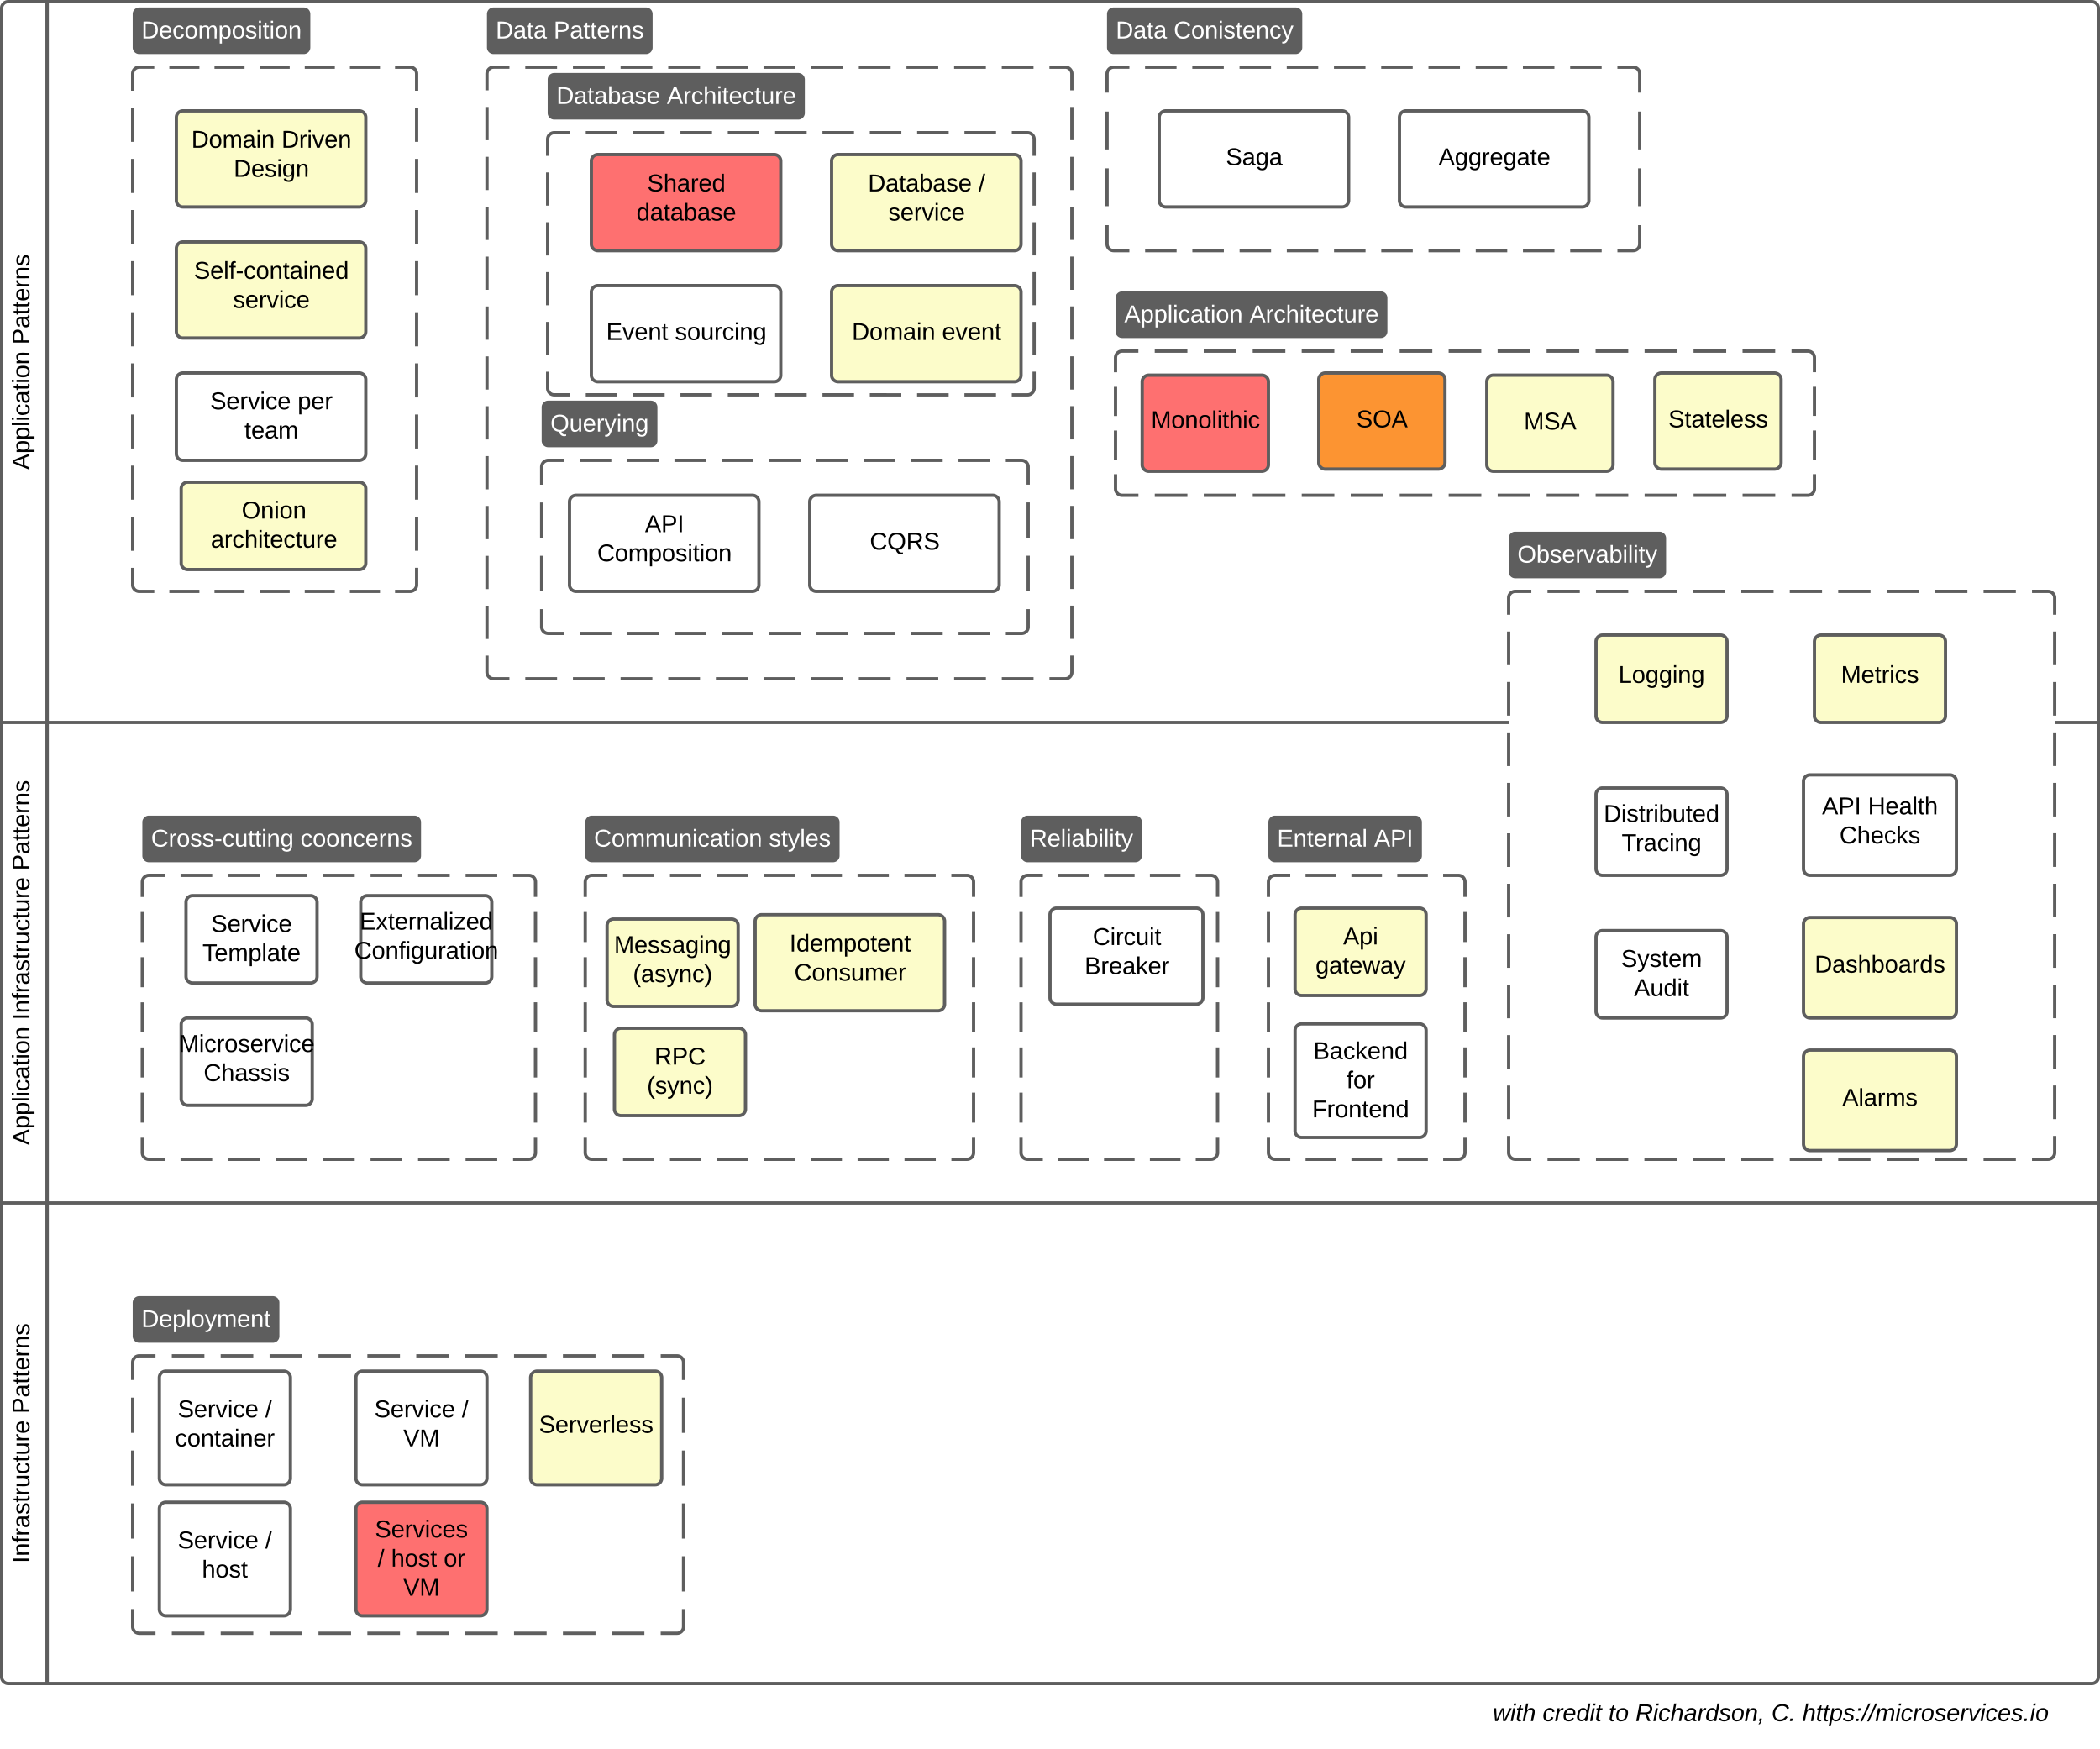 <svg xmlns="http://www.w3.org/2000/svg" xmlns:xlink="http://www.w3.org/1999/xlink" xmlns:lucid="lucid" width="1923" height="1601.5"><g transform="translate(-78.5 -98.5)" lucid:page-tab-id="qhY79hg9TnRR"><path d="M0 0h3677.73v2581.67H0z" fill="#fff"/><path d="M80 760V106a6 6 0 0 1 6-6h35.67v660zM80 760h41.67v440H80zM121.67 1640H86a6 6 0 0 1-6-6v-434h41.67z" stroke="#5e5e5e" stroke-width="3" fill="#fff"/><path d="M121.67 100H1994a6 6 0 0 1 6 6v654H121.67zM121.67 760H2000v440H121.67zM2000 1200v434a6 6 0 0 1-6 6H121.67v-440z" stroke="#5e5e5e" stroke-width="3" fill="none"/><use xlink:href="#a" transform="matrix(-1.8369701987210297e-16,-1,1,-1.8369701987210297e-16,80,760) translate(231.358 25.444)"/><use xlink:href="#b" transform="matrix(-1.8369701987210297e-16,-1,1,-1.8369701987210297e-16,80,760) translate(345.988 25.444)"/><use xlink:href="#a" transform="matrix(-1.8369701987210297e-16,-1,1,-1.8369701987210297e-16,80,1200) translate(52.932 25.444)"/><use xlink:href="#c" transform="matrix(-1.8369701987210297e-16,-1,1,-1.8369701987210297e-16,80,1200) translate(167.562 25.444)"/><use xlink:href="#b" transform="matrix(-1.8369701987210297e-16,-1,1,-1.8369701987210297e-16,80,1200) translate(304.414 25.444)"/><use xlink:href="#d" transform="matrix(-1.8369701987210297e-16,-1,1,-1.8369701987210297e-16,80,1640) translate(110.247 25.444)"/><use xlink:href="#b" transform="matrix(-1.8369701987210297e-16,-1,1,-1.8369701987210297e-16,80,1640) translate(247.099 25.444)"/><path d="M614.42 906a6 6 0 0 1 6-6H964a6 6 0 0 1 6 6v248a6 6 0 0 1-6 6H620.42a6 6 0 0 1-6-6z" fill-opacity="0"/><path d="M649.05 900h28.63m14.32 0h28.63m14.32 0h28.63m14.3 0h28.65m14.3 0h28.64m14.32 0h28.62m14.32 0h28.63m14.3 0H964l.94.07.9.22.88.35.8.5.72.6.6.72.5.8.37.88.23.9.07.95v13.78m0 13.78v27.55m0 13.8v27.54m0 13.78v27.56m0 13.78v27.55m0 13.8v27.54m0 13.78V1154l-.07.94-.22.9-.35.88-.5.8-.6.72-.72.6-.8.5-.88.37-.9.23-.95.07h-14.32m-14.3 0h-28.64m-14.32 0H863.8m-14.33 0h-28.63m-14.3 0H777.9m-14.32 0h-28.63m-14.32 0H692m-14.32 0h-28.63m-14.3 0H620.4l-.94-.07-.9-.22-.88-.35-.8-.5-.72-.6-.6-.72-.5-.8-.37-.88-.2-.9-.08-.95v-13.78m0-13.78v-27.55m0-13.8v-27.54m0-13.78v-27.56m0-13.78V974.9m0-13.8v-27.54m0-13.78V906l.08-.94.22-.9.36-.88.5-.8.6-.72.7-.6.82-.5.87-.37.9-.23.95-.07h14.32" stroke="#5e5e5e" stroke-width="3" fill="none"/><path d="M614.42 851.33a6 6 0 0 1 6-6h220.9a6 6 0 0 1 6 6V882a6 6 0 0 1-6 6h-220.9a6 6 0 0 1-6-6z" fill="#5e5e5e"/><use xlink:href="#e" transform="matrix(1,0,0,1,622.421,855.733) translate(0 17.944)"/><use xlink:href="#f" transform="matrix(1,0,0,1,622.421,855.733) translate(160.185 17.944)"/><path d="M1460 646a6 6 0 0 1 6-6h488a6 6 0 0 1 6 6v508a6 6 0 0 1-6 6h-488a6 6 0 0 1-6-6z" fill="#fff"/><path d="M1495.58 640h29.57m14.8 0h29.57m14.78 0h29.58m14.8 0h29.56m14.8 0h29.57m14.8 0h29.57m14.8 0h29.56m14.8 0h29.57m14.78 0h29.58m14.8 0h29.56m14.8 0H1954l.94.07.9.22.88.35.8.5.72.6.6.72.5.8.37.88.23.9.07.95v15.4m0 15.4v30.78m0 15.4v30.78m0 15.4v30.78m0 15.4v30.78m0 15.4v30.78m0 15.4v30.78m0 15.4v30.8m0 15.38v30.8m0 15.38v30.8m0 15.38v30.8m0 15.4V1154l-.07.94-.22.9-.35.88-.5.8-.6.72-.72.6-.8.5-.88.37-.9.23-.95.07h-14.8m-14.78 0h-29.57m-14.8 0h-29.57m-14.78 0h-29.58m-14.8 0h-29.56m-14.8 0h-29.57m-14.8 0h-29.57m-14.8 0h-29.56m-14.8 0h-29.57m-14.78 0h-29.58m-14.8 0h-29.56m-14.8 0H1466l-.94-.07-.9-.22-.88-.35-.8-.5-.72-.6-.6-.72-.5-.8-.37-.88-.23-.9-.07-.95v-15.4m0-15.4v-30.78m0-15.4v-30.78m0-15.4v-30.78m0-15.4V953.9m0-15.4V907.7m0-15.4v-30.78m0-15.4v-30.8m0-15.38v-30.8m0-15.38v-30.8m0-15.38v-30.8m0-15.4V646l.07-.94.22-.9.35-.88.5-.8.6-.72.72-.6.8-.5.88-.37.9-.23.95-.07h14.8" stroke="#5e5e5e" stroke-width="3" fill="none"/><path d="M1460 591.33a6 6 0 0 1 6-6h132.15a6 6 0 0 1 6 6V622a6 6 0 0 1-6 6H1466a6 6 0 0 1-6-6z" fill="#5e5e5e"/><use xlink:href="#g" transform="matrix(1,0,0,1,1468,595.733) translate(0 17.944)"/><path d="M200 1346a6 6 0 0 1 6-6h492.42a6 6 0 0 1 6 6v242a6 6 0 0 1-6 6H206a6 6 0 0 1-6-6z" fill-opacity="0"/><path d="M235.84 1340h29.85m14.9 0h29.85m14.93 0h29.84m14.92 0h29.84m14.93 0h29.85m14.92 0h29.84m14.94 0h29.84m14.92 0h29.85m14.92 0h29.84m14.93 0h29.85m14.92 0h14.92l.94.07.9.22.88.35.8.5.72.6.62.72.5.8.35.88.22.9.07.95v16.13m0 16.13v32.27m0 16.13v32.27m0 16.13v32.27m0 16.13v32.26m0 16.14V1588l-.07.93-.22.9-.36.88-.5.82-.6.7-.72.62-.8.5-.88.36-.9.22-.95.07H683.5m-14.92 0h-29.85m-14.92 0h-29.83m-14.92 0H549.2m-14.92 0h-29.84m-14.93 0H459.7m-14.92 0H414.9m-14.92 0h-29.84m-14.92 0h-29.85m-14.92 0H280.6m-14.9 0h-29.86m-14.92 0H206l-.94-.08-.9-.22-.88-.36-.8-.5-.72-.6-.6-.72-.5-.8-.37-.88-.23-.9-.07-.95v-16.14m0-16.13v-32.27m0-16.13v-32.27m0-16.13v-32.27m0-16.13v-32.26m0-16.14V1346l.07-.94.22-.9.35-.88.5-.8.6-.72.72-.6.8-.5.88-.37.9-.23.95-.07h14.92" stroke="#5e5e5e" stroke-width="3" fill="none"/><path d="M200 1291.33a6 6 0 0 1 6-6h122.33a6 6 0 0 1 6 6V1322a6 6 0 0 1-6 6H206a6 6 0 0 1-6-6z" fill="#5e5e5e"/><use xlink:href="#h" transform="matrix(1,0,0,1,208,1295.733) translate(0 17.944)"/><path d="M1240 906a6 6 0 0 1 6-6h168a6 6 0 0 1 6 6v248a6 6 0 0 1-6 6h-168a6 6 0 0 1-6-6z" fill-opacity="0"/><path d="M1274 900h28m14 0h28m14 0h28m14 0h14l.94.07.9.22.88.35.8.5.72.6.6.72.5.8.37.88.23.9.07.95v13.78m0 13.78v27.55m0 13.8v27.54m0 13.78v27.56m0 13.78v27.55m0 13.8v27.54m0 13.78V1154l-.07.94-.22.9-.35.88-.5.8-.6.72-.72.6-.8.5-.88.37-.9.23-.95.07h-14m-14 0h-28m-14 0h-28m-14 0h-28m-14 0h-14l-.94-.07-.9-.22-.88-.35-.8-.5-.72-.6-.6-.72-.5-.8-.37-.88-.23-.9-.07-.95v-13.78m0-13.78v-27.55m0-13.8v-27.54m0-13.78v-27.56m0-13.78V974.9m0-13.8v-27.54m0-13.78V906l.07-.94.22-.9.35-.88.5-.8.6-.72.72-.6.8-.5.88-.37.9-.23.95-.07h14" stroke="#5e5e5e" stroke-width="3" fill="none"/><path d="M1240 851.33a6 6 0 0 1 6-6h128.57a6 6 0 0 1 6 6V882a6 6 0 0 1-6 6H1246a6 6 0 0 1-6-6z" fill="#5e5e5e"/><use xlink:href="#i" transform="matrix(1,0,0,1,1248,855.733) translate(0 17.944)"/><use xlink:href="#j" transform="matrix(1,0,0,1,1248,855.733) translate(88.765 17.944)"/><path d="M208.84 906a6 6 0 0 1 6-6h348a6 6 0 0 1 6 6v248a6 6 0 0 1-6 6h-348a6 6 0 0 1-6-6z" fill-opacity="0"/><path d="M243.84 900h29m14.5 0h29m14.5 0h29m14.5 0h29m14.5 0h29m14.5 0h29m14.5 0h29m14.5 0h14.5l.94.07.92.22.87.35.8.5.7.6.63.72.5.8.35.88.22.9.07.95v13.78m0 13.78v27.55m0 13.8v27.54m0 13.78v27.56m0 13.78v27.55m0 13.8v27.54m0 13.78V1154l-.07.94-.22.9-.36.88-.5.8-.62.72-.7.6-.8.5-.88.37-.92.23-.94.07h-14.5m-14.5 0h-29m-14.5 0h-29m-14.5 0h-29m-14.5 0h-29m-14.5 0h-29m-14.5 0h-29m-14.5 0h-29m-14.5 0h-14.5l-.94-.07-.9-.22-.88-.35-.8-.5-.72-.6-.6-.72-.5-.8-.37-.88-.2-.9-.1-.95v-13.78m0-13.78v-27.55m0-13.8v-27.54m0-13.78v-27.56m0-13.78V974.9m0-13.8v-27.54m0-13.78V906l.1-.94.2-.9.37-.88.5-.8.6-.72.72-.6.8-.5.87-.37.9-.23.94-.07h14.5" stroke="#5e5e5e" stroke-width="3" fill="none"/><path d="M208.84 851.33a6 6 0 0 1 6-6h243.2a6 6 0 0 1 6 6V882a6 6 0 0 1-6 6h-243.2a6 6 0 0 1-6-6z" fill="#5e5e5e"/><use xlink:href="#k" transform="matrix(1,0,0,1,216.842,855.733) translate(0 17.944)"/><use xlink:href="#l" transform="matrix(1,0,0,1,216.842,855.733) translate(136.79 17.944)"/><path d="M200 166a6 6 0 0 1 6-6h248a6 6 0 0 1 6 6v468a6 6 0 0 1-6 6H206a6 6 0 0 1-6-6z" fill-opacity="0"/><path d="M233.56 160h27.55m13.8 0h27.54m13.78 0h27.56m13.78 0h27.55m13.8 0h27.54m13.78 0H454l.94.07.9.22.88.35.8.5.72.6.6.72.5.8.37.88.23.9.07.95v15.6m0 15.6v31.2m0 15.6v31.2m0 15.6V322m0 15.6v31.2m0 15.6v31.2m0 15.6v31.2m0 15.6v31.2m0 15.6V556m0 15.6v31.2m0 15.6V634l-.07.94-.22.9-.35.88-.5.8-.6.72-.72.6-.8.5-.88.37-.9.23-.95.07h-13.78m-13.78 0H398.9m-13.8 0h-27.54m-13.78 0h-27.56m-13.78 0H274.9m-13.8 0h-27.54m-13.78 0H206l-.94-.07-.9-.22-.88-.35-.8-.5-.72-.6-.6-.72-.5-.8-.37-.88-.23-.9-.07-.95v-15.6m0-15.6v-31.2m0-15.6v-31.2m0-15.6V478m0-15.6v-31.2m0-15.6v-31.2m0-15.6v-31.2m0-15.6v-31.2m0-15.6V244m0-15.6v-31.2m0-15.6V166l.07-.94.22-.9.35-.88.5-.8.6-.72.72-.6.8-.5.88-.37.9-.23.95-.07h13.78" stroke="#5e5e5e" stroke-width="3" fill="none"/><path d="M200 111.33a6 6 0 0 1 6-6h150.67a6 6 0 0 1 6 6V142a6 6 0 0 1-6 6H206a6 6 0 0 1-6-6z" fill="#5e5e5e"/><use xlink:href="#m" transform="matrix(1,0,0,1,208,115.733) translate(0 17.944)"/><path d="M524.42 166a6 6 0 0 1 6-6H1054a6 6 0 0 1 6 6v548a6 6 0 0 1-6 6H530.42a6 6 0 0 1-6-6z" fill-opacity="0"/><path d="M559.5 160h29.1m14.54 0h29.1m14.53 0h29.1m14.53 0h29.1m14.53 0h29.1m14.54 0h29.08m14.55 0h29.1m14.53 0h29.1m14.53 0h29.1m14.53 0h29.08m14.55 0h29.08m14.56 0H1054l.94.07.9.22.88.35.8.5.72.6.6.72.5.8.37.88.23.9.07.95v15.22m0 15.22v30.45m0 15.2v30.46m0 15.22v30.44m0 15.22v30.45m0 15.2v30.46m0 15.22v30.44m0 15.22v30.45m0 15.2v30.46m0 15.22v30.44m0 15.22v30.45m0 15.2v30.46m0 15.22V714l-.07.94-.22.9-.35.88-.5.8-.6.72-.72.6-.8.5-.88.37-.9.23-.95.07h-14.54m-14.55 0h-29.08m-14.54 0h-29.1m-14.53 0h-29.1m-14.53 0h-29.1m-14.53 0h-29.1m-14.55 0h-29.08m-14.55 0h-29.1m-14.53 0h-29.1m-14.54 0h-29.1m-14.53 0h-29.1m-14.53 0h-29.1m-14.53 0h-14.55l-.94-.07-.9-.22-.88-.35-.8-.5-.72-.6-.6-.72-.5-.8-.37-.88-.2-.9-.08-.95v-15.22m0-15.22V653.1m0-15.2v-30.46m0-15.22v-30.44m0-15.22V516.1m0-15.2v-30.46m0-15.22v-30.44m0-15.22V379.1m0-15.2v-30.46m0-15.22v-30.44m0-15.22V242.1m0-15.2v-30.46m0-15.22V166l.08-.94.22-.9.36-.88.5-.8.6-.72.7-.6.82-.5.87-.37.9-.23.95-.07h14.55" stroke="#5e5e5e" stroke-width="3" fill="none"/><path d="M524.42 111.33a6 6 0 0 1 6-6H670.1a6 6 0 0 1 6 6V142a6 6 0 0 1-6 6H530.42a6 6 0 0 1-6-6z" fill="#5e5e5e"/><use xlink:href="#n" transform="matrix(1,0,0,1,532.421,115.733) translate(0 17.944)"/><use xlink:href="#o" transform="matrix(1,0,0,1,532.421,115.733) translate(53.025 17.944)"/><path d="M574.5 526a6 6 0 0 1 6-6H1014a6 6 0 0 1 6 6v146.5a6 6 0 0 1-6 6H580.5a6 6 0 0 1-6-6z" fill-opacity="0"/><path d="M609.4 520h28.9m14.46 0h28.9m14.45 0H725m14.46 0h28.9m14.44 0h28.9m14.45 0h28.9m14.45 0h28.9m14.45 0h28.9m14.45 0h28.9m14.45 0H1014l.94.07.9.22.88.35.8.5.72.6.6.72.5.8.37.88.23.9.07.95v16.28m0 16.27v32.56m0 16.28v32.55m0 16.28v16.3l-.07.93-.22.9-.35.88-.5.8-.6.73-.72.6-.8.5-.88.36-.9.2-.95.1h-14.45m-14.45 0h-28.9m-14.45 0h-28.9m-14.45 0h-28.9m-14.45 0h-28.9m-14.45 0h-28.9m-14.44 0h-28.9m-14.46 0h-28.9m-14.44 0h-28.9m-14.45 0h-28.9m-14.44 0H580.5l-.93-.1-.92-.2-.87-.37-.8-.5-.72-.6-.6-.72-.5-.8-.36-.86-.22-.9-.07-.95v-16.3m0-16.27V607.4m0-16.27v-32.55m0-16.27V526l.08-.94.22-.9.36-.88.5-.8.6-.72.72-.6.8-.5.87-.37.92-.23.94-.07h14.46" stroke="#5e5e5e" stroke-width="3" fill="none"/><path d="M574.5 471.33a6 6 0 0 1 6-6h94a6 6 0 0 1 6 6V502a6 6 0 0 1-6 6h-94a6 6 0 0 1-6-6z" fill="#5e5e5e"/><use xlink:href="#p" transform="matrix(1,0,0,1,582.508,475.733) translate(0 17.944)"/><path d="M580 226a6 6 0 0 1 6-6h433.5a6 6 0 0 1 6 6v228a6 6 0 0 1-6 6H586a6 6 0 0 1-6-6z" fill-opacity="0"/><path d="M614.9 220h28.9m14.45 0h28.9m14.45 0h28.9m14.45 0h28.9m14.45 0h28.9m14.44 0h28.9m14.46 0h28.9m14.44 0h28.9m14.45 0h28.9m14.44 0h14.45l.93.07.92.22.87.35.8.5.72.6.6.72.5.8.36.88.22.9.07.95v15.2m0 15.2v30.4m0 15.2v30.4m0 15.2V378m0 15.2v30.4m0 15.2V454l-.08.94-.22.9-.36.88-.5.8-.6.72-.72.6-.8.5-.87.37-.92.23-.94.07h-14.46m-14.45 0h-28.9m-14.46 0h-28.9m-14.45 0H875m-14.46 0h-28.9m-14.44 0h-28.9m-14.45 0h-28.9m-14.45 0h-28.9m-14.45 0h-28.9m-14.45 0h-28.9m-14.45 0H586l-.94-.07-.9-.22-.88-.35-.8-.5-.72-.6-.6-.72-.5-.8-.37-.88-.23-.9-.07-.95v-15.2m0-15.2v-30.4m0-15.2v-30.4m0-15.2V302m0-15.2v-30.4m0-15.2V226l.07-.94.22-.9.35-.88.5-.8.6-.72.72-.6.8-.5.88-.37.9-.23.95-.07h14.45" stroke="#5e5e5e" stroke-width="3" fill="none"/><path d="M580 171.33a6 6 0 0 1 6-6h223.5a6 6 0 0 1 6 6V202a6 6 0 0 1-6 6H586a6 6 0 0 1-6-6z" fill="#5e5e5e"/><use xlink:href="#q" transform="matrix(1,0,0,1,588,175.733) translate(0 17.944)"/><use xlink:href="#r" transform="matrix(1,0,0,1,588,175.733) translate(101.173 17.944)"/><path d="M1092.2 166a6 6 0 0 1 6-6H1574a6 6 0 0 1 6 6v156a6 6 0 0 1-6 6h-475.8a6 6 0 0 1-6-6z" fill-opacity="0"/><path d="M1127.05 160h28.83m14.42 0h28.84m14.4 0h28.85m14.4 0h28.84m14.42 0h28.84m14.4 0h28.85m14.42 0h28.83m14.42 0h28.84m14.4 0h28.85m14.43 0h28.83m14.42 0H1574l.94.07.9.22.88.35.8.5.72.6.6.72.5.8.37.88.23.9.07.95v17.33m0 17.33v34.67m0 17.33v34.67m0 17.33V322l-.07.93-.22.92-.35.87-.5.8-.6.72-.72.6-.8.5-.88.36-.9.22-.95.07h-14.42m-14.42 0h-28.83m-14.42 0h-28.83m-14.4 0h-28.85m-14.42 0h-28.83m-14.42 0h-28.84m-14.4 0h-28.84m-14.42 0h-28.83m-14.4 0h-28.85m-14.4 0h-28.85m-14.42 0h-28.83m-14.42 0h-14.42l-.93-.08-.9-.22-.88-.36-.82-.5-.7-.6-.62-.72-.5-.8-.36-.87-.22-.92-.07-.94v-17.34m0-17.33v-34.67m0-17.33v-34.67m0-17.33V166l.08-.94.22-.9.36-.88.5-.8.6-.72.72-.6.8-.5.88-.37.9-.23.95-.07h14.43" stroke="#5e5e5e" stroke-width="3" fill="none"/><path d="M1092.2 111.33a6 6 0 0 1 6-6H1265a6 6 0 0 1 6 6V142a6 6 0 0 1-6 6h-166.8a6 6 0 0 1-6-6z" fill="#5e5e5e"/><use xlink:href="#n" transform="matrix(1,0,0,1,1100.21,115.733) translate(0 17.944)"/><use xlink:href="#s" transform="matrix(1,0,0,1,1100.21,115.733) translate(53.025 17.944)"/><path d="M1013.46 906a6 6 0 0 1 6-6h168a6 6 0 0 1 6 6v248a6 6 0 0 1-6 6h-168a6 6 0 0 1-6-6z" fill-opacity="0"/><path d="M1047.46 900h28m14 0h28m14 0h28m14 0h14l.94.07.9.22.88.35.8.5.72.6.6.72.5.8.37.88.22.9.06.95v13.78m0 13.78v27.55m0 13.8v27.54m0 13.78v27.56m0 13.78v27.55m0 13.8v27.54m0 13.78V1154l-.07.94-.23.9-.36.88-.5.8-.6.72-.7.6-.82.5-.87.37-.9.23-.94.07h-14m-14 0h-28m-14 0h-28m-14 0h-28m-14 0h-14l-.94-.07-.9-.22-.88-.35-.8-.5-.72-.6-.6-.72-.5-.8-.37-.88-.22-.9-.07-.95v-13.78m0-13.78v-27.55m0-13.8v-27.54m0-13.78v-27.56m0-13.78V974.9m0-13.8v-27.54m0-13.78V906l.07-.94.22-.9.36-.88.5-.8.62-.72.7-.6.82-.5.87-.37.92-.23.94-.07h14" stroke="#5e5e5e" stroke-width="3" fill="none"/><path d="M1013.46 851.33a6 6 0 0 1 6-6h98.7a6 6 0 0 1 6 6V882a6 6 0 0 1-6 6h-98.7a6 6 0 0 1-6-6z" fill="#5e5e5e"/><use xlink:href="#t" transform="matrix(1,0,0,1,1021.46,855.733) translate(0 17.944)"/><path d="M1100 426a6 6 0 0 1 6-6h628a6 6 0 0 1 6 6v120a6 6 0 0 1-6 6h-628a6 6 0 0 1-6-6z" fill-opacity="0"/><path d="M1135.9 420h29.9m14.96 0h29.9m14.96 0h29.9m14.96 0h29.9m14.95 0h29.9m14.96 0h29.9m14.95 0h29.9m14.95 0h29.9m14.96 0h29.9m14.96 0h29.9m14.96 0h29.9m14.95 0h29.9m14.96 0h29.9m14.95 0H1734l.94.07.9.22.88.35.8.5.72.6.6.72.5.8.37.88.23.9.07.95v13.33m0 13.34v26.67m0 13.33v26.67m0 13.33V546l-.07.95-.22.9-.35.88-.5.8-.6.72-.72.6-.8.5-.88.36-.9.23-.95.08h-14.95m-14.95 0h-29.9m-14.96 0h-29.9m-14.96 0h-29.9m-14.96 0h-29.9m-14.95 0h-29.9m-14.96 0h-29.9m-14.95 0h-29.9m-14.95 0h-29.9m-14.96 0h-29.9m-14.96 0h-29.9m-14.96 0h-29.9m-14.95 0h-29.9m-14.96 0h-29.9m-14.95 0H1106l-.94-.07-.9-.22-.88-.35-.8-.5-.72-.6-.6-.72-.5-.8-.37-.87-.23-.9-.07-.95v-13.33m0-13.33v-26.67m0-13.33v-26.67m0-13.34V426l.07-.94.22-.9.35-.88.5-.8.6-.72.72-.6.8-.5.88-.37.9-.23.95-.07h14.95" stroke="#5e5e5e" stroke-width="3" fill="none"/><path d="M1100 371.33a6 6 0 0 1 6-6h236.96a6 6 0 0 1 6 6V402a6 6 0 0 1-6 6H1106a6 6 0 0 1-6-6z" fill="#5e5e5e"/><use xlink:href="#u" transform="matrix(1,0,0,1,1108,375.733) translate(0 17.944)"/><use xlink:href="#r" transform="matrix(1,0,0,1,1108,375.733) translate(114.63 17.944)"/><path d="M634.42 946a6 6 0 0 1 6-6h108a6 6 0 0 1 6 6v68a6 6 0 0 1-6 6h-108a6 6 0 0 1-6-6z" stroke="#5e5e5e" stroke-width="3" fill="#fcfcca"/><use xlink:href="#v" transform="matrix(1,0,0,1,646.421,952) translate(-5.642 19.111)"/><use xlink:href="#w" transform="matrix(1,0,0,1,646.421,952) translate(11.642 45.778)"/><path d="M641.15 1046a6 6 0 0 1 6-6h108a6 6 0 0 1 6 6v68a6 6 0 0 1-6 6h-108a6 6 0 0 1-6-6z" stroke="#5e5e5e" stroke-width="3" fill="#fcfcca"/><use xlink:href="#x" transform="matrix(1,0,0,1,653.151,1052) translate(24.605 21.278)"/><use xlink:href="#y" transform="matrix(1,0,0,1,653.151,1052) translate(17.815 47.944)"/><path d="M1540 686a6 6 0 0 1 6-6h108a6 6 0 0 1 6 6v68a6 6 0 0 1-6 6h-108a6 6 0 0 1-6-6z" stroke="#5e5e5e" stroke-width="3" fill="#fcfcca"/><use xlink:href="#z" transform="matrix(1,0,0,1,1552,692) translate(8.525 31.778)"/><path d="M1540 956.58a6 6 0 0 1 6-6h108a6 6 0 0 1 6 6v68a6 6 0 0 1-6 6h-108a6 6 0 0 1-6-6z" stroke="#5e5e5e" stroke-width="3" fill="#fff"/><use xlink:href="#A" transform="matrix(1,0,0,1,1552,962.583) translate(10.994 21.278)"/><use xlink:href="#B" transform="matrix(1,0,0,1,1552,962.583) translate(22.722 47.944)"/><path d="M1740 686a6 6 0 0 1 6-6h108a6 6 0 0 1 6 6v68a6 6 0 0 1-6 6h-108a6 6 0 0 1-6-6z" stroke="#5e5e5e" stroke-width="3" fill="#fcfcca"/><use xlink:href="#C" transform="matrix(1,0,0,1,1752,692) translate(12.29 31.778)"/><path d="M1540 826a6 6 0 0 1 6-6h108a6 6 0 0 1 6 6v68a6 6 0 0 1-6 6h-108a6 6 0 0 1-6-6z" stroke="#5e5e5e" stroke-width="3" fill="#fff"/><use xlink:href="#D" transform="matrix(1,0,0,1,1552,832) translate(-4.963 19.111)"/><use xlink:href="#E" transform="matrix(1,0,0,1,1552,832) translate(11.457 45.778)"/><path d="M1730 814a6 6 0 0 1 6-6h128a6 6 0 0 1 6 6v80a6 6 0 0 1-6 6h-128a6 6 0 0 1-6-6z" stroke="#5e5e5e" stroke-width="3" fill="#fff"/><use xlink:href="#F" transform="matrix(1,0,0,1,1742,820) translate(4.975 24.153)"/><use xlink:href="#G" transform="matrix(1,0,0,1,1742,820) translate(46.951 24.153)"/><use xlink:href="#H" transform="matrix(1,0,0,1,1742,820) translate(20.994 50.819)"/><path d="M224.42 1360a6 6 0 0 1 6-6h108a6 6 0 0 1 6 6v92a6 6 0 0 1-6 6h-108a6 6 0 0 1-6-6z" stroke="#5e5e5e" stroke-width="3" fill="#fff"/><use xlink:href="#I" transform="matrix(1,0,0,1,236.421,1365.99) translate(4.852 30.278)"/><use xlink:href="#J" transform="matrix(1,0,0,1,236.421,1365.99) translate(84.975 30.278)"/><use xlink:href="#K" transform="matrix(1,0,0,1,236.421,1365.99) translate(2.383 56.944)"/><path d="M404.42 1360a6 6 0 0 1 6-6h108a6 6 0 0 1 6 6v92a6 6 0 0 1-6 6h-108a6 6 0 0 1-6-6z" stroke="#5e5e5e" stroke-width="3" fill="#fff"/><use xlink:href="#I" transform="matrix(1,0,0,1,416.421,1365.99) translate(4.852 30.278)"/><use xlink:href="#J" transform="matrix(1,0,0,1,416.421,1365.99) translate(84.975 30.278)"/><use xlink:href="#L" transform="matrix(1,0,0,1,416.421,1365.99) translate(31.364 56.944)"/><path d="M224.42 1480a6 6 0 0 1 6-6h108a6 6 0 0 1 6 6v92a6 6 0 0 1-6 6h-108a6 6 0 0 1-6-6z" stroke="#5e5e5e" stroke-width="3" fill="#fff"/><use xlink:href="#I" transform="matrix(1,0,0,1,236.421,1485.99) translate(4.852 30.278)"/><use xlink:href="#J" transform="matrix(1,0,0,1,236.421,1485.99) translate(84.975 30.278)"/><use xlink:href="#M" transform="matrix(1,0,0,1,236.421,1485.99) translate(27.012 56.944)"/><path d="M404.42 1480a6 6 0 0 1 6-6h108a6 6 0 0 1 6 6v92a6 6 0 0 1-6 6h-108a6 6 0 0 1-6-6z" stroke="#5e5e5e" stroke-width="3" fill="#fe7070"/><use xlink:href="#N" transform="matrix(1,0,0,1,416.421,1485.99) translate(5.469 20.278)"/><use xlink:href="#O" transform="matrix(1,0,0,1,416.421,1485.99) translate(7.907 46.944)"/><use xlink:href="#P" transform="matrix(1,0,0,1,416.421,1485.99) translate(20.253 46.944)"/><use xlink:href="#Q" transform="matrix(1,0,0,1,416.421,1485.99) translate(68.401 46.944)"/><use xlink:href="#L" transform="matrix(1,0,0,1,416.421,1485.99) translate(31.364 73.611)"/><path d="M564.42 1360a6 6 0 0 1 6-6h108a6 6 0 0 1 6 6v92a6 6 0 0 1-6 6h-108a6 6 0 0 1-6-6z" stroke="#5e5e5e" stroke-width="3" fill="#fcfcca"/><use xlink:href="#R" transform="matrix(1,0,0,1,576.421,1365.99) translate(-4.377 44.444)"/><path d="M1264.42 936a6 6 0 0 1 6-6h108a6 6 0 0 1 6 6v68a6 6 0 0 1-6 6h-108a6 6 0 0 1-6-6z" stroke="#5e5e5e" stroke-width="3" fill="#fcfcca"/><use xlink:href="#S" transform="matrix(1,0,0,1,1276.421,942) translate(31.981 21.278)"/><use xlink:href="#T" transform="matrix(1,0,0,1,1276.421,942) translate(6.673 47.944)"/><path d="M1264.42 1042a6 6 0 0 1 6-6h108a6 6 0 0 1 6 6v92a6 6 0 0 1-6 6h-108a6 6 0 0 1-6-6z" stroke="#5e5e5e" stroke-width="3" fill="#fff"/><use xlink:href="#U" transform="matrix(1,0,0,1,1276.421,1048) translate(4.79 20.278)"/><use xlink:href="#V" transform="matrix(1,0,0,1,1276.421,1048) translate(35.068 46.944)"/><use xlink:href="#W" transform="matrix(1,0,0,1,1276.421,1048) translate(3.617 73.611)"/><path d="M1730 944.58a6 6 0 0 1 6-6h128a6 6 0 0 1 6 6v80a6 6 0 0 1-6 6h-128a6 6 0 0 1-6-6z" stroke="#5e5e5e" stroke-width="3" fill="#fcfcca"/><use xlink:href="#X" transform="matrix(1,0,0,1,1742,950.583) translate(-1.815 38.444)"/><path d="M1730 1066a6 6 0 0 1 6-6h128a6 6 0 0 1 6 6v80a6 6 0 0 1-6 6h-128a6 6 0 0 1-6-6z" stroke="#5e5e5e" stroke-width="3" fill="#fcfcca"/><use xlink:href="#Y" transform="matrix(1,0,0,1,1742,1072) translate(23.525 39.028)"/><path d="M240 446a6 6 0 0 1 6-6h161.46a6 6 0 0 1 6 6v68a6 6 0 0 1-6 6H246a6 6 0 0 1-6-6z" stroke="#5e5e5e" stroke-width="3" fill="#fff"/><use xlink:href="#I" transform="matrix(1,0,0,1,252,452) translate(18.92 21.278)"/><use xlink:href="#Z" transform="matrix(1,0,0,1,252,452) translate(99.043 21.278)"/><use xlink:href="#aa" transform="matrix(1,0,0,1,252,452) translate(50.34 47.944)"/><path d="M240 206a6 6 0 0 1 6-6h161.46a6 6 0 0 1 6 6v76a6 6 0 0 1-6 6H246a6 6 0 0 1-6-6z" stroke="#5e5e5e" stroke-width="3" fill="#fcfcca"/><use xlink:href="#ab" transform="matrix(1,0,0,1,252,212) translate(1.728 21.778)"/><use xlink:href="#ac" transform="matrix(1,0,0,1,252,212) translate(84.259 21.778)"/><use xlink:href="#ad" transform="matrix(1,0,0,1,252,212) translate(40.494 48.444)"/><path d="M240 326a6 6 0 0 1 6-6h161.46a6 6 0 0 1 6 6v76a6 6 0 0 1-6 6H246a6 6 0 0 1-6-6z" stroke="#5e5e5e" stroke-width="3" fill="#fcfcca"/><use xlink:href="#ae" transform="matrix(1,0,0,1,252,332) translate(4.105 21.778)"/><use xlink:href="#af" transform="matrix(1,0,0,1,252,332) translate(39.877 48.444)"/><path d="M244.42 546a6 6 0 0 1 6-6h157.04a6 6 0 0 1 6 6v68a6 6 0 0 1-6 6H250.42a6 6 0 0 1-6-6z" stroke="#5e5e5e" stroke-width="3" fill="#fcfcca"/><use xlink:href="#ag" transform="matrix(1,0,0,1,256.421,552) translate(43.401 21.278)"/><use xlink:href="#ah" transform="matrix(1,0,0,1,256.421,552) translate(15.068 47.944)"/><path d="M600 558a6 6 0 0 1 6-6h161.46a6 6 0 0 1 6 6v76a6 6 0 0 1-6 6H606a6 6 0 0 1-6-6z" stroke="#5e5e5e" stroke-width="3" fill="#fff"/><g><use xlink:href="#ai" transform="matrix(1,0,0,1,612,564.008) translate(57.099 21.778)"/><use xlink:href="#aj" transform="matrix(1,0,0,1,612,564.008) translate(13.395 48.444)"/></g><path d="M820 558a6 6 0 0 1 6-6h161.46a6 6 0 0 1 6 6v76a6 6 0 0 1-6 6H826a6 6 0 0 1-6-6z" stroke="#5e5e5e" stroke-width="3" fill="#fff"/><g><use xlink:href="#ak" transform="matrix(1,0,0,1,832,564.008) translate(42.963 37.778)"/></g><path d="M620 246a6 6 0 0 1 6-6h161.46a6 6 0 0 1 6 6v76a6 6 0 0 1-6 6H626a6 6 0 0 1-6-6z" stroke="#5e5e5e" stroke-width="3" fill="#fe7070"/><g><use xlink:href="#al" transform="matrix(1,0,0,1,632,252) translate(39.228 21.778)"/><use xlink:href="#am" transform="matrix(1,0,0,1,632,252) translate(29.321 48.444)"/></g><path d="M840 246a6 6 0 0 1 6-6h161.46a6 6 0 0 1 6 6v76a6 6 0 0 1-6 6H846a6 6 0 0 1-6-6z" stroke="#5e5e5e" stroke-width="3" fill="#fcfcca"/><g><use xlink:href="#an" transform="matrix(1,0,0,1,852,252) translate(21.327 21.778)"/><use xlink:href="#J" transform="matrix(1,0,0,1,852,252) translate(122.5 21.778)"/><use xlink:href="#af" transform="matrix(1,0,0,1,852,252) translate(39.877 48.444)"/></g><path d="M1140 206a6 6 0 0 1 6-6h161.46a6 6 0 0 1 6 6v76a6 6 0 0 1-6 6H1146a6 6 0 0 1-6-6z" stroke="#5e5e5e" stroke-width="3" fill="#fff"/><g><use xlink:href="#ao" transform="matrix(1,0,0,1,1152,212) translate(49.074 37.778)"/></g><path d="M1360 206a6 6 0 0 1 6-6h161.46a6 6 0 0 1 6 6v76a6 6 0 0 1-6 6H1366a6 6 0 0 1-6-6z" stroke="#5e5e5e" stroke-width="3" fill="#fff"/><g><use xlink:href="#ap" transform="matrix(1,0,0,1,1372,212) translate(23.796 37.778)"/></g><path d="M248.84 924.58a6 6 0 0 1 6-6h108a6 6 0 0 1 6 6v68a6 6 0 0 1-6 6h-108a6 6 0 0 1-6-6z" stroke="#5e5e5e" stroke-width="3" fill="#fff"/><g><use xlink:href="#aq" transform="matrix(1,0,0,1,260.842,930.583) translate(11.025 21.278)"/><use xlink:href="#ar" transform="matrix(1,0,0,1,260.842,930.583) translate(3.031 47.944)"/></g><path d="M408.84 924.58a6 6 0 0 1 6-6h108a6 6 0 0 1 6 6v68a6 6 0 0 1-6 6h-108a6 6 0 0 1-6-6z" stroke="#5e5e5e" stroke-width="3" fill="#fff"/><g><use xlink:href="#as" transform="matrix(1,0,0,1,420.842,930.583) translate(-13.019 19.111)"/><use xlink:href="#at" transform="matrix(1,0,0,1,420.842,930.583) translate(-17.926 45.778)"/></g><path d="M244.42 1036.58a6 6 0 0 1 6-6h108a6 6 0 0 1 6 6v68a6 6 0 0 1-6 6h-108a6 6 0 0 1-6-6z" stroke="#5e5e5e" stroke-width="3" fill="#fff"/><g><use xlink:href="#au" transform="matrix(1,0,0,1,256.421,1042.583) translate(-14.191 19.111)"/><use xlink:href="#av" transform="matrix(1,0,0,1,256.421,1042.583) translate(8.556 45.778)"/></g><path d="M770 942a6 6 0 0 1 6-6h161.46a6 6 0 0 1 6 6v76a6 6 0 0 1-6 6H776a6 6 0 0 1-6-6z" stroke="#5e5e5e" stroke-width="3" fill="#fcfcca"/><g><use xlink:href="#aw" transform="matrix(1,0,0,1,782,948.004) translate(19.475 21.778)"/><use xlink:href="#ax" transform="matrix(1,0,0,1,782,948.004) translate(23.858 48.444)"/></g><path d="M1040 936a6 6 0 0 1 6-6h128a6 6 0 0 1 6 6v76a6 6 0 0 1-6 6h-128a6 6 0 0 1-6-6z" stroke="#5e5e5e" stroke-width="3" fill="#fff"/><g><use xlink:href="#ay" transform="matrix(1,0,0,1,1052,942) translate(27.142 21.778)"/><use xlink:href="#az" transform="matrix(1,0,0,1,1052,942) translate(19.673 48.444)"/></g><path d="M840 366a6 6 0 0 1 6-6h161.46a6 6 0 0 1 6 6v76a6 6 0 0 1-6 6H846a6 6 0 0 1-6-6z" stroke="#5e5e5e" stroke-width="3" fill="#fcfcca"/><g><use xlink:href="#aA" transform="matrix(1,0,0,1,852,372) translate(6.574 37.778)"/><use xlink:href="#aB" transform="matrix(1,0,0,1,852,372) translate(89.105 37.778)"/></g><path d="M620 366a6 6 0 0 1 6-6h161.46a6 6 0 0 1 6 6v76a6 6 0 0 1-6 6H626a6 6 0 0 1-6-6z" stroke="#5e5e5e" stroke-width="3" fill="#fff"/><g><use xlink:href="#aC" transform="matrix(1,0,0,1,632,372) translate(1.605 37.778)"/><use xlink:href="#aD" transform="matrix(1,0,0,1,632,372) translate(64.568 37.778)"/></g><path d="M1124.42 448a6 6 0 0 1 6-6H1234a6 6 0 0 1 6 6v76a6 6 0 0 1-6 6h-103.58a6 6 0 0 1-6-6z" stroke="#5e5e5e" stroke-width="3" fill="#fe7070"/><g><use xlink:href="#aE" transform="matrix(1,0,0,1,1136.421,454.008) translate(-3.877 36.444)"/></g><path d="M1286.1 446a6 6 0 0 1 6-6h103.58a6 6 0 0 1 6 6v76a6 6 0 0 1-6 6H1292.1a6 6 0 0 1-6-6z" stroke="#5e5e5e" stroke-width="3" fill="#fc9432"/><g><use xlink:href="#aF" transform="matrix(1,0,0,1,1298.105,452) translate(22.543 37.778)"/></g><path d="M1440 448a6 6 0 0 1 6-6h103.58a6 6 0 0 1 6 6v76a6 6 0 0 1-6 6H1446a6 6 0 0 1-6-6z" stroke="#5e5e5e" stroke-width="3" fill="#fcfcca"/><g><use xlink:href="#aG" transform="matrix(1,0,0,1,1452,454.008) translate(21.957 37.778)"/></g><path d="M1593.9 446a6 6 0 0 1 6-6h103.57a6 6 0 0 1 6 6v76a6 6 0 0 1-6 6H1599.9a6 6 0 0 1-6-6z" stroke="#5e5e5e" stroke-width="3" fill="#fcfcca"/><g><use xlink:href="#aH" transform="matrix(1,0,0,1,1605.895,452) translate(0.352 37.778)"/></g><path d="M1400 1646a6 6 0 0 1 6-6h588a6 6 0 0 1 6 6v48a6 6 0 0 1-6 6h-588a6 6 0 0 1-6-6z" fill="none"/><g><use xlink:href="#aI" transform="matrix(1,0,0,1,1400,1640) translate(45.494 34.444)"/><use xlink:href="#aJ" transform="matrix(1,0,0,1,1400,1640) translate(91.049 34.444)"/><use xlink:href="#aK" transform="matrix(1,0,0,1,1400,1640) translate(151.42 34.444)"/><use xlink:href="#aL" transform="matrix(1,0,0,1,1400,1640) translate(176.111 34.444)"/><use xlink:href="#aM" transform="matrix(1,0,0,1,1400,1640) translate(300.617 34.444)"/><use xlink:href="#aN" transform="matrix(1,0,0,1,1400,1640) translate(328.951 34.444)"/></g><defs><path d="M205 0l-28-72H64L36 0H1l101-248h38L239 0h-34zm-38-99l-47-123c-12 45-31 82-46 123h93" id="aO"/><path d="M115-194c55 1 70 41 70 98S169 2 115 4C84 4 66-9 55-30l1 105H24l-1-265h31l2 30c10-21 28-34 59-34zm-8 174c40 0 45-34 45-75s-6-73-45-74c-42 0-51 32-51 76 0 43 10 73 51 73" id="aP"/><path d="M24 0v-261h32V0H24" id="aQ"/><path d="M24-231v-30h32v30H24zM24 0v-190h32V0H24" id="aR"/><path d="M96-169c-40 0-48 33-48 73s9 75 48 75c24 0 41-14 43-38l32 2c-6 37-31 61-74 61-59 0-76-41-82-99-10-93 101-131 147-64 4 7 5 14 7 22l-32 3c-4-21-16-35-41-35" id="aS"/><path d="M141-36C126-15 110 5 73 4 37 3 15-17 15-53c-1-64 63-63 125-63 3-35-9-54-41-54-24 1-41 7-42 31l-33-3c5-37 33-52 76-52 45 0 72 20 72 64v82c-1 20 7 32 28 27v20c-31 9-61-2-59-35zM48-53c0 20 12 33 32 33 41-3 63-29 60-74-43 2-92-5-92 41" id="aT"/><path d="M59-47c-2 24 18 29 38 22v24C64 9 27 4 27-40v-127H5v-23h24l9-43h21v43h35v23H59v120" id="aU"/><path d="M100-194c62-1 85 37 85 99 1 63-27 99-86 99S16-35 15-95c0-66 28-99 85-99zM99-20c44 1 53-31 53-75 0-43-8-75-51-75s-53 32-53 75 10 74 51 75" id="aV"/><path d="M117-194c89-4 53 116 60 194h-32v-121c0-31-8-49-39-48C34-167 62-67 57 0H25l-1-190h30c1 10-1 24 2 32 11-22 29-35 61-36" id="aW"/><g id="a"><use transform="matrix(0.062,0,0,0.062,0,0)" xlink:href="#aO"/><use transform="matrix(0.062,0,0,0.062,14.815,0)" xlink:href="#aP"/><use transform="matrix(0.062,0,0,0.062,27.16,0)" xlink:href="#aP"/><use transform="matrix(0.062,0,0,0.062,39.506,0)" xlink:href="#aQ"/><use transform="matrix(0.062,0,0,0.062,44.383,0)" xlink:href="#aR"/><use transform="matrix(0.062,0,0,0.062,49.259,0)" xlink:href="#aS"/><use transform="matrix(0.062,0,0,0.062,60.37,0)" xlink:href="#aT"/><use transform="matrix(0.062,0,0,0.062,72.716,0)" xlink:href="#aU"/><use transform="matrix(0.062,0,0,0.062,78.889,0)" xlink:href="#aR"/><use transform="matrix(0.062,0,0,0.062,83.765,0)" xlink:href="#aV"/><use transform="matrix(0.062,0,0,0.062,96.111,0)" xlink:href="#aW"/></g><path d="M30-248c87 1 191-15 191 75 0 78-77 80-158 76V0H30v-248zm33 125c57 0 124 11 124-50 0-59-68-47-124-48v98" id="aX"/><path d="M100-194c63 0 86 42 84 106H49c0 40 14 67 53 68 26 1 43-12 49-29l28 8c-11 28-37 45-77 45C44 4 14-33 15-96c1-61 26-98 85-98zm52 81c6-60-76-77-97-28-3 7-6 17-6 28h103" id="aY"/><path d="M114-163C36-179 61-72 57 0H25l-1-190h30c1 12-1 29 2 39 6-27 23-49 58-41v29" id="aZ"/><path d="M135-143c-3-34-86-38-87 0 15 53 115 12 119 90S17 21 10-45l28-5c4 36 97 45 98 0-10-56-113-15-118-90-4-57 82-63 122-42 12 7 21 19 24 35" id="ba"/><g id="b"><use transform="matrix(0.062,0,0,0.062,0,0)" xlink:href="#aX"/><use transform="matrix(0.062,0,0,0.062,14.815,0)" xlink:href="#aT"/><use transform="matrix(0.062,0,0,0.062,27.16,0)" xlink:href="#aU"/><use transform="matrix(0.062,0,0,0.062,33.333,0)" xlink:href="#aU"/><use transform="matrix(0.062,0,0,0.062,39.506,0)" xlink:href="#aY"/><use transform="matrix(0.062,0,0,0.062,51.852,0)" xlink:href="#aZ"/><use transform="matrix(0.062,0,0,0.062,59.198,0)" xlink:href="#aW"/><use transform="matrix(0.062,0,0,0.062,71.543,0)" xlink:href="#ba"/></g><path d="M33 0v-248h34V0H33" id="bb"/><path d="M101-234c-31-9-42 10-38 44h38v23H63V0H32v-167H5v-23h27c-7-52 17-82 69-68v24" id="bc"/><path d="M84 4C-5 8 30-112 23-190h32v120c0 31 7 50 39 49 72-2 45-101 50-169h31l1 190h-30c-1-10 1-25-2-33-11 22-28 36-60 37" id="bd"/><g id="c"><use transform="matrix(0.062,0,0,0.062,0,0)" xlink:href="#bb"/><use transform="matrix(0.062,0,0,0.062,6.173,0)" xlink:href="#aW"/><use transform="matrix(0.062,0,0,0.062,18.519,0)" xlink:href="#bc"/><use transform="matrix(0.062,0,0,0.062,24.691,0)" xlink:href="#aZ"/><use transform="matrix(0.062,0,0,0.062,32.037,0)" xlink:href="#aT"/><use transform="matrix(0.062,0,0,0.062,44.383,0)" xlink:href="#ba"/><use transform="matrix(0.062,0,0,0.062,55.494,0)" xlink:href="#aU"/><use transform="matrix(0.062,0,0,0.062,61.667,0)" xlink:href="#aZ"/><use transform="matrix(0.062,0,0,0.062,69.012,0)" xlink:href="#bd"/><use transform="matrix(0.062,0,0,0.062,81.358,0)" xlink:href="#aS"/><use transform="matrix(0.062,0,0,0.062,92.469,0)" xlink:href="#aU"/><use transform="matrix(0.062,0,0,0.062,98.642,0)" xlink:href="#bd"/><use transform="matrix(0.062,0,0,0.062,110.988,0)" xlink:href="#aZ"/><use transform="matrix(0.062,0,0,0.062,118.333,0)" xlink:href="#aY"/></g><g id="d"><use transform="matrix(0.062,0,0,0.062,0,0)" xlink:href="#bb"/><use transform="matrix(0.062,0,0,0.062,6.173,0)" xlink:href="#aW"/><use transform="matrix(0.062,0,0,0.062,18.519,0)" xlink:href="#bc"/><use transform="matrix(0.062,0,0,0.062,24.691,0)" xlink:href="#aZ"/><use transform="matrix(0.062,0,0,0.062,32.037,0)" xlink:href="#aT"/><use transform="matrix(0.062,0,0,0.062,44.383,0)" xlink:href="#ba"/><use transform="matrix(0.062,0,0,0.062,55.494,0)" xlink:href="#aU"/><use transform="matrix(0.062,0,0,0.062,61.667,0)" xlink:href="#aZ"/><use transform="matrix(0.062,0,0,0.062,69.012,0)" xlink:href="#bd"/><use transform="matrix(0.062,0,0,0.062,81.358,0)" xlink:href="#aS"/><use transform="matrix(0.062,0,0,0.062,92.469,0)" xlink:href="#aU"/><use transform="matrix(0.062,0,0,0.062,98.642,0)" xlink:href="#bd"/><use transform="matrix(0.062,0,0,0.062,110.988,0)" xlink:href="#aZ"/><use transform="matrix(0.062,0,0,0.062,118.333,0)" xlink:href="#aY"/></g><path fill="#fff" d="M212-179c-10-28-35-45-73-45-59 0-87 40-87 99 0 60 29 101 89 101 43 0 62-24 78-52l27 14C228-24 195 4 139 4 59 4 22-46 18-125c-6-104 99-153 187-111 19 9 31 26 39 46" id="be"/><path fill="#fff" d="M100-194c62-1 85 37 85 99 1 63-27 99-86 99S16-35 15-95c0-66 28-99 85-99zM99-20c44 1 53-31 53-75 0-43-8-75-51-75s-53 32-53 75 10 74 51 75" id="bf"/><path fill="#fff" d="M210-169c-67 3-38 105-44 169h-31v-121c0-29-5-50-35-48C34-165 62-65 56 0H25l-1-190h30c1 10-1 24 2 32 10-44 99-50 107 0 11-21 27-35 58-36 85-2 47 119 55 194h-31v-121c0-29-5-49-35-48" id="bg"/><path fill="#fff" d="M84 4C-5 8 30-112 23-190h32v120c0 31 7 50 39 49 72-2 45-101 50-169h31l1 190h-30c-1-10 1-25-2-33-11 22-28 36-60 37" id="bh"/><path fill="#fff" d="M117-194c89-4 53 116 60 194h-32v-121c0-31-8-49-39-48C34-167 62-67 57 0H25l-1-190h30c1 10-1 24 2 32 11-22 29-35 61-36" id="bi"/><path fill="#fff" d="M24-231v-30h32v30H24zM24 0v-190h32V0H24" id="bj"/><path fill="#fff" d="M96-169c-40 0-48 33-48 73s9 75 48 75c24 0 41-14 43-38l32 2c-6 37-31 61-74 61-59 0-76-41-82-99-10-93 101-131 147-64 4 7 5 14 7 22l-32 3c-4-21-16-35-41-35" id="bk"/><path fill="#fff" d="M141-36C126-15 110 5 73 4 37 3 15-17 15-53c-1-64 63-63 125-63 3-35-9-54-41-54-24 1-41 7-42 31l-33-3c5-37 33-52 76-52 45 0 72 20 72 64v82c-1 20 7 32 28 27v20c-31 9-61-2-59-35zM48-53c0 20 12 33 32 33 41-3 63-29 60-74-43 2-92-5-92 41" id="bl"/><path fill="#fff" d="M59-47c-2 24 18 29 38 22v24C64 9 27 4 27-40v-127H5v-23h24l9-43h21v43h35v23H59v120" id="bm"/><g id="e"><use transform="matrix(0.062,0,0,0.062,0,0)" xlink:href="#be"/><use transform="matrix(0.062,0,0,0.062,15.988,0)" xlink:href="#bf"/><use transform="matrix(0.062,0,0,0.062,28.333,0)" xlink:href="#bg"/><use transform="matrix(0.062,0,0,0.062,46.79,0)" xlink:href="#bg"/><use transform="matrix(0.062,0,0,0.062,65.247,0)" xlink:href="#bh"/><use transform="matrix(0.062,0,0,0.062,77.593,0)" xlink:href="#bi"/><use transform="matrix(0.062,0,0,0.062,89.938,0)" xlink:href="#bj"/><use transform="matrix(0.062,0,0,0.062,94.815,0)" xlink:href="#bk"/><use transform="matrix(0.062,0,0,0.062,105.926,0)" xlink:href="#bl"/><use transform="matrix(0.062,0,0,0.062,118.272,0)" xlink:href="#bm"/><use transform="matrix(0.062,0,0,0.062,124.444,0)" xlink:href="#bj"/><use transform="matrix(0.062,0,0,0.062,129.321,0)" xlink:href="#bf"/><use transform="matrix(0.062,0,0,0.062,141.667,0)" xlink:href="#bi"/></g><path fill="#fff" d="M135-143c-3-34-86-38-87 0 15 53 115 12 119 90S17 21 10-45l28-5c4 36 97 45 98 0-10-56-113-15-118-90-4-57 82-63 122-42 12 7 21 19 24 35" id="bn"/><path fill="#fff" d="M179-190L93 31C79 59 56 82 12 73V49c39 6 53-20 64-50L1-190h34L92-34l54-156h33" id="bo"/><path fill="#fff" d="M24 0v-261h32V0H24" id="bp"/><path fill="#fff" d="M100-194c63 0 86 42 84 106H49c0 40 14 67 53 68 26 1 43-12 49-29l28 8c-11 28-37 45-77 45C44 4 14-33 15-96c1-61 26-98 85-98zm52 81c6-60-76-77-97-28-3 7-6 17-6 28h103" id="bq"/><g id="f"><use transform="matrix(0.062,0,0,0.062,0,0)" xlink:href="#bn"/><use transform="matrix(0.062,0,0,0.062,11.111,0)" xlink:href="#bm"/><use transform="matrix(0.062,0,0,0.062,17.284,0)" xlink:href="#bo"/><use transform="matrix(0.062,0,0,0.062,28.395,0)" xlink:href="#bp"/><use transform="matrix(0.062,0,0,0.062,33.272,0)" xlink:href="#bq"/><use transform="matrix(0.062,0,0,0.062,45.617,0)" xlink:href="#bn"/></g><path fill="#fff" d="M140-251c81 0 123 46 123 126C263-46 219 4 140 4 59 4 17-45 17-125s42-126 123-126zm0 227c63 0 89-41 89-101s-29-99-89-99c-61 0-89 39-89 99S79-25 140-24" id="br"/><path fill="#fff" d="M115-194c53 0 69 39 70 98 0 66-23 100-70 100C84 3 66-7 56-30L54 0H23l1-261h32v101c10-23 28-34 59-34zm-8 174c40 0 45-34 45-75 0-40-5-75-45-74-42 0-51 32-51 76 0 43 10 73 51 73" id="bs"/><path fill="#fff" d="M114-163C36-179 61-72 57 0H25l-1-190h30c1 12-1 29 2 39 6-27 23-49 58-41v29" id="bt"/><path fill="#fff" d="M108 0H70L1-190h34L89-25l56-165h34" id="bu"/><g id="g"><use transform="matrix(0.062,0,0,0.062,0,0)" xlink:href="#br"/><use transform="matrix(0.062,0,0,0.062,17.284,0)" xlink:href="#bs"/><use transform="matrix(0.062,0,0,0.062,29.63,0)" xlink:href="#bn"/><use transform="matrix(0.062,0,0,0.062,40.741,0)" xlink:href="#bq"/><use transform="matrix(0.062,0,0,0.062,53.086,0)" xlink:href="#bt"/><use transform="matrix(0.062,0,0,0.062,60.432,0)" xlink:href="#bu"/><use transform="matrix(0.062,0,0,0.062,71.543,0)" xlink:href="#bl"/><use transform="matrix(0.062,0,0,0.062,83.889,0)" xlink:href="#bs"/><use transform="matrix(0.062,0,0,0.062,96.235,0)" xlink:href="#bj"/><use transform="matrix(0.062,0,0,0.062,101.111,0)" xlink:href="#bp"/><use transform="matrix(0.062,0,0,0.062,105.988,0)" xlink:href="#bj"/><use transform="matrix(0.062,0,0,0.062,110.864,0)" xlink:href="#bm"/><use transform="matrix(0.062,0,0,0.062,117.037,0)" xlink:href="#bo"/></g><path fill="#fff" d="M30-248c118-7 216 8 213 122C240-48 200 0 122 0H30v-248zM63-27c89 8 146-16 146-99s-60-101-146-95v194" id="bv"/><path fill="#fff" d="M115-194c55 1 70 41 70 98S169 2 115 4C84 4 66-9 55-30l1 105H24l-1-265h31l2 30c10-21 28-34 59-34zm-8 174c40 0 45-34 45-75s-6-73-45-74c-42 0-51 32-51 76 0 43 10 73 51 73" id="bw"/><g id="h"><use transform="matrix(0.062,0,0,0.062,0,0)" xlink:href="#bv"/><use transform="matrix(0.062,0,0,0.062,15.988,0)" xlink:href="#bq"/><use transform="matrix(0.062,0,0,0.062,28.333,0)" xlink:href="#bw"/><use transform="matrix(0.062,0,0,0.062,40.679,0)" xlink:href="#bp"/><use transform="matrix(0.062,0,0,0.062,45.556,0)" xlink:href="#bf"/><use transform="matrix(0.062,0,0,0.062,57.901,0)" xlink:href="#bo"/><use transform="matrix(0.062,0,0,0.062,69.012,0)" xlink:href="#bg"/><use transform="matrix(0.062,0,0,0.062,87.469,0)" xlink:href="#bq"/><use transform="matrix(0.062,0,0,0.062,99.815,0)" xlink:href="#bi"/><use transform="matrix(0.062,0,0,0.062,112.16,0)" xlink:href="#bm"/></g><path fill="#fff" d="M30 0v-248h187v28H63v79h144v27H63v87h162V0H30" id="bx"/><g id="i"><use transform="matrix(0.062,0,0,0.062,0,0)" xlink:href="#bx"/><use transform="matrix(0.062,0,0,0.062,14.815,0)" xlink:href="#bi"/><use transform="matrix(0.062,0,0,0.062,27.16,0)" xlink:href="#bm"/><use transform="matrix(0.062,0,0,0.062,33.333,0)" xlink:href="#bq"/><use transform="matrix(0.062,0,0,0.062,45.679,0)" xlink:href="#bt"/><use transform="matrix(0.062,0,0,0.062,53.025,0)" xlink:href="#bi"/><use transform="matrix(0.062,0,0,0.062,65.37,0)" xlink:href="#bl"/><use transform="matrix(0.062,0,0,0.062,77.716,0)" xlink:href="#bp"/></g><path fill="#fff" d="M205 0l-28-72H64L36 0H1l101-248h38L239 0h-34zm-38-99l-47-123c-12 45-31 82-46 123h93" id="by"/><path fill="#fff" d="M30-248c87 1 191-15 191 75 0 78-77 80-158 76V0H30v-248zm33 125c57 0 124 11 124-50 0-59-68-47-124-48v98" id="bz"/><path fill="#fff" d="M33 0v-248h34V0H33" id="bA"/><g id="j"><use transform="matrix(0.062,0,0,0.062,0,0)" xlink:href="#by"/><use transform="matrix(0.062,0,0,0.062,14.815,0)" xlink:href="#bz"/><use transform="matrix(0.062,0,0,0.062,29.63,0)" xlink:href="#bA"/></g><path fill="#fff" d="M16-82v-28h88v28H16" id="bB"/><path fill="#fff" d="M177-190C167-65 218 103 67 71c-23-6-38-20-44-43l32-5c15 47 100 32 89-28v-30C133-14 115 1 83 1 29 1 15-40 15-95c0-56 16-97 71-98 29-1 48 16 59 35 1-10 0-23 2-32h30zM94-22c36 0 50-32 50-73 0-42-14-75-50-75-39 0-46 34-46 75s6 73 46 73" id="bC"/><g id="k"><use transform="matrix(0.062,0,0,0.062,0,0)" xlink:href="#be"/><use transform="matrix(0.062,0,0,0.062,15.988,0)" xlink:href="#bt"/><use transform="matrix(0.062,0,0,0.062,23.333,0)" xlink:href="#bf"/><use transform="matrix(0.062,0,0,0.062,35.679,0)" xlink:href="#bn"/><use transform="matrix(0.062,0,0,0.062,46.79,0)" xlink:href="#bn"/><use transform="matrix(0.062,0,0,0.062,57.901,0)" xlink:href="#bB"/><use transform="matrix(0.062,0,0,0.062,65.247,0)" xlink:href="#bk"/><use transform="matrix(0.062,0,0,0.062,76.358,0)" xlink:href="#bh"/><use transform="matrix(0.062,0,0,0.062,88.704,0)" xlink:href="#bm"/><use transform="matrix(0.062,0,0,0.062,94.877,0)" xlink:href="#bm"/><use transform="matrix(0.062,0,0,0.062,101.049,0)" xlink:href="#bj"/><use transform="matrix(0.062,0,0,0.062,105.926,0)" xlink:href="#bi"/><use transform="matrix(0.062,0,0,0.062,118.272,0)" xlink:href="#bC"/></g><g id="l"><use transform="matrix(0.062,0,0,0.062,0,0)" xlink:href="#bk"/><use transform="matrix(0.062,0,0,0.062,11.111,0)" xlink:href="#bf"/><use transform="matrix(0.062,0,0,0.062,23.457,0)" xlink:href="#bf"/><use transform="matrix(0.062,0,0,0.062,35.802,0)" xlink:href="#bi"/><use transform="matrix(0.062,0,0,0.062,48.148,0)" xlink:href="#bk"/><use transform="matrix(0.062,0,0,0.062,59.259,0)" xlink:href="#bq"/><use transform="matrix(0.062,0,0,0.062,71.605,0)" xlink:href="#bt"/><use transform="matrix(0.062,0,0,0.062,78.951,0)" xlink:href="#bi"/><use transform="matrix(0.062,0,0,0.062,91.296,0)" xlink:href="#bn"/></g><g id="m"><use transform="matrix(0.062,0,0,0.062,0,0)" xlink:href="#bv"/><use transform="matrix(0.062,0,0,0.062,15.988,0)" xlink:href="#bq"/><use transform="matrix(0.062,0,0,0.062,28.333,0)" xlink:href="#bk"/><use transform="matrix(0.062,0,0,0.062,39.444,0)" xlink:href="#bf"/><use transform="matrix(0.062,0,0,0.062,51.79,0)" xlink:href="#bg"/><use transform="matrix(0.062,0,0,0.062,70.247,0)" xlink:href="#bw"/><use transform="matrix(0.062,0,0,0.062,82.593,0)" xlink:href="#bf"/><use transform="matrix(0.062,0,0,0.062,94.938,0)" xlink:href="#bn"/><use transform="matrix(0.062,0,0,0.062,106.049,0)" xlink:href="#bj"/><use transform="matrix(0.062,0,0,0.062,110.926,0)" xlink:href="#bm"/><use transform="matrix(0.062,0,0,0.062,117.099,0)" xlink:href="#bj"/><use transform="matrix(0.062,0,0,0.062,121.975,0)" xlink:href="#bf"/><use transform="matrix(0.062,0,0,0.062,134.321,0)" xlink:href="#bi"/></g><g id="n"><use transform="matrix(0.062,0,0,0.062,0,0)" xlink:href="#bv"/><use transform="matrix(0.062,0,0,0.062,15.988,0)" xlink:href="#bl"/><use transform="matrix(0.062,0,0,0.062,28.333,0)" xlink:href="#bm"/><use transform="matrix(0.062,0,0,0.062,34.506,0)" xlink:href="#bl"/></g><g id="o"><use transform="matrix(0.062,0,0,0.062,0,0)" xlink:href="#bz"/><use transform="matrix(0.062,0,0,0.062,14.815,0)" xlink:href="#bl"/><use transform="matrix(0.062,0,0,0.062,27.16,0)" xlink:href="#bm"/><use transform="matrix(0.062,0,0,0.062,33.333,0)" xlink:href="#bm"/><use transform="matrix(0.062,0,0,0.062,39.506,0)" xlink:href="#bq"/><use transform="matrix(0.062,0,0,0.062,51.852,0)" xlink:href="#bt"/><use transform="matrix(0.062,0,0,0.062,59.198,0)" xlink:href="#bi"/><use transform="matrix(0.062,0,0,0.062,71.543,0)" xlink:href="#bn"/></g><path fill="#fff" d="M140-251c81 0 123 46 123 126C263-53 228-8 163 1c7 30 30 48 69 40v23c-55 16-95-15-103-61C56-3 17-48 17-125c0-80 42-126 123-126zm0 227c63 0 89-41 89-101s-29-99-89-99c-61 0-89 39-89 99S79-25 140-24" id="bD"/><g id="p"><use transform="matrix(0.062,0,0,0.062,0,0)" xlink:href="#bD"/><use transform="matrix(0.062,0,0,0.062,17.284,0)" xlink:href="#bh"/><use transform="matrix(0.062,0,0,0.062,29.63,0)" xlink:href="#bq"/><use transform="matrix(0.062,0,0,0.062,41.975,0)" xlink:href="#bt"/><use transform="matrix(0.062,0,0,0.062,49.321,0)" xlink:href="#bo"/><use transform="matrix(0.062,0,0,0.062,60.432,0)" xlink:href="#bj"/><use transform="matrix(0.062,0,0,0.062,65.309,0)" xlink:href="#bi"/><use transform="matrix(0.062,0,0,0.062,77.654,0)" xlink:href="#bC"/></g><g id="q"><use transform="matrix(0.062,0,0,0.062,0,0)" xlink:href="#bv"/><use transform="matrix(0.062,0,0,0.062,15.988,0)" xlink:href="#bl"/><use transform="matrix(0.062,0,0,0.062,28.333,0)" xlink:href="#bm"/><use transform="matrix(0.062,0,0,0.062,34.506,0)" xlink:href="#bl"/><use transform="matrix(0.062,0,0,0.062,46.852,0)" xlink:href="#bs"/><use transform="matrix(0.062,0,0,0.062,59.198,0)" xlink:href="#bl"/><use transform="matrix(0.062,0,0,0.062,71.543,0)" xlink:href="#bn"/><use transform="matrix(0.062,0,0,0.062,82.654,0)" xlink:href="#bq"/></g><path fill="#fff" d="M106-169C34-169 62-67 57 0H25v-261h32l-1 103c12-21 28-36 61-36 89 0 53 116 60 194h-32v-121c2-32-8-49-39-48" id="bE"/><g id="r"><use transform="matrix(0.062,0,0,0.062,0,0)" xlink:href="#by"/><use transform="matrix(0.062,0,0,0.062,14.815,0)" xlink:href="#bt"/><use transform="matrix(0.062,0,0,0.062,22.16,0)" xlink:href="#bk"/><use transform="matrix(0.062,0,0,0.062,33.272,0)" xlink:href="#bE"/><use transform="matrix(0.062,0,0,0.062,45.617,0)" xlink:href="#bj"/><use transform="matrix(0.062,0,0,0.062,50.494,0)" xlink:href="#bm"/><use transform="matrix(0.062,0,0,0.062,56.667,0)" xlink:href="#bq"/><use transform="matrix(0.062,0,0,0.062,69.012,0)" xlink:href="#bk"/><use transform="matrix(0.062,0,0,0.062,80.123,0)" xlink:href="#bm"/><use transform="matrix(0.062,0,0,0.062,86.296,0)" xlink:href="#bh"/><use transform="matrix(0.062,0,0,0.062,98.642,0)" xlink:href="#bt"/><use transform="matrix(0.062,0,0,0.062,105.988,0)" xlink:href="#bq"/></g><g id="s"><use transform="matrix(0.062,0,0,0.062,0,0)" xlink:href="#be"/><use transform="matrix(0.062,0,0,0.062,15.988,0)" xlink:href="#bf"/><use transform="matrix(0.062,0,0,0.062,28.333,0)" xlink:href="#bi"/><use transform="matrix(0.062,0,0,0.062,40.679,0)" xlink:href="#bj"/><use transform="matrix(0.062,0,0,0.062,45.556,0)" xlink:href="#bn"/><use transform="matrix(0.062,0,0,0.062,56.667,0)" xlink:href="#bm"/><use transform="matrix(0.062,0,0,0.062,62.84,0)" xlink:href="#bq"/><use transform="matrix(0.062,0,0,0.062,75.185,0)" xlink:href="#bi"/><use transform="matrix(0.062,0,0,0.062,87.531,0)" xlink:href="#bk"/><use transform="matrix(0.062,0,0,0.062,98.642,0)" xlink:href="#bo"/></g><path fill="#fff" d="M233-177c-1 41-23 64-60 70L243 0h-38l-65-103H63V0H30v-248c88 3 205-21 203 71zM63-129c60-2 137 13 137-47 0-61-80-42-137-45v92" id="bF"/><g id="t"><use transform="matrix(0.062,0,0,0.062,0,0)" xlink:href="#bF"/><use transform="matrix(0.062,0,0,0.062,15.988,0)" xlink:href="#bq"/><use transform="matrix(0.062,0,0,0.062,28.333,0)" xlink:href="#bp"/><use transform="matrix(0.062,0,0,0.062,33.21,0)" xlink:href="#bj"/><use transform="matrix(0.062,0,0,0.062,38.086,0)" xlink:href="#bl"/><use transform="matrix(0.062,0,0,0.062,50.432,0)" xlink:href="#bs"/><use transform="matrix(0.062,0,0,0.062,62.778,0)" xlink:href="#bj"/><use transform="matrix(0.062,0,0,0.062,67.654,0)" xlink:href="#bp"/><use transform="matrix(0.062,0,0,0.062,72.531,0)" xlink:href="#bj"/><use transform="matrix(0.062,0,0,0.062,77.407,0)" xlink:href="#bm"/><use transform="matrix(0.062,0,0,0.062,83.58,0)" xlink:href="#bo"/></g><g id="u"><use transform="matrix(0.062,0,0,0.062,0,0)" xlink:href="#by"/><use transform="matrix(0.062,0,0,0.062,14.815,0)" xlink:href="#bw"/><use transform="matrix(0.062,0,0,0.062,27.16,0)" xlink:href="#bw"/><use transform="matrix(0.062,0,0,0.062,39.506,0)" xlink:href="#bp"/><use transform="matrix(0.062,0,0,0.062,44.383,0)" xlink:href="#bj"/><use transform="matrix(0.062,0,0,0.062,49.259,0)" xlink:href="#bk"/><use transform="matrix(0.062,0,0,0.062,60.37,0)" xlink:href="#bl"/><use transform="matrix(0.062,0,0,0.062,72.716,0)" xlink:href="#bm"/><use transform="matrix(0.062,0,0,0.062,78.889,0)" xlink:href="#bj"/><use transform="matrix(0.062,0,0,0.062,83.765,0)" xlink:href="#bf"/><use transform="matrix(0.062,0,0,0.062,96.111,0)" xlink:href="#bi"/></g><path d="M240 0l2-218c-23 76-54 145-80 218h-23L58-218 59 0H30v-248h44l77 211c21-75 51-140 76-211h43V0h-30" id="bG"/><path d="M177-190C167-65 218 103 67 71c-23-6-38-20-44-43l32-5c15 47 100 32 89-28v-30C133-14 115 1 83 1 29 1 15-40 15-95c0-56 16-97 71-98 29-1 48 16 59 35 1-10 0-23 2-32h30zM94-22c36 0 50-32 50-73 0-42-14-75-50-75-39 0-46 34-46 75s6 73 46 73" id="bH"/><g id="v"><use transform="matrix(0.062,0,0,0.062,0,0)" xlink:href="#bG"/><use transform="matrix(0.062,0,0,0.062,18.457,0)" xlink:href="#aY"/><use transform="matrix(0.062,0,0,0.062,30.802,0)" xlink:href="#ba"/><use transform="matrix(0.062,0,0,0.062,41.914,0)" xlink:href="#ba"/><use transform="matrix(0.062,0,0,0.062,53.025,0)" xlink:href="#aT"/><use transform="matrix(0.062,0,0,0.062,65.37,0)" xlink:href="#bH"/><use transform="matrix(0.062,0,0,0.062,77.716,0)" xlink:href="#aR"/><use transform="matrix(0.062,0,0,0.062,82.593,0)" xlink:href="#aW"/><use transform="matrix(0.062,0,0,0.062,94.938,0)" xlink:href="#bH"/></g><path d="M87 75C49 33 22-17 22-94c0-76 28-126 65-167h31c-38 41-64 92-64 168S80 34 118 75H87" id="bI"/><path d="M179-190L93 31C79 59 56 82 12 73V49c39 6 53-20 64-50L1-190h34L92-34l54-156h33" id="bJ"/><path d="M33-261c38 41 65 92 65 168S71 34 33 75H2C39 34 66-17 66-93S39-220 2-261h31" id="bK"/><g id="w"><use transform="matrix(0.062,0,0,0.062,0,0)" xlink:href="#bI"/><use transform="matrix(0.062,0,0,0.062,7.346,0)" xlink:href="#aT"/><use transform="matrix(0.062,0,0,0.062,19.691,0)" xlink:href="#ba"/><use transform="matrix(0.062,0,0,0.062,30.802,0)" xlink:href="#bJ"/><use transform="matrix(0.062,0,0,0.062,41.914,0)" xlink:href="#aW"/><use transform="matrix(0.062,0,0,0.062,54.259,0)" xlink:href="#aS"/><use transform="matrix(0.062,0,0,0.062,65.37,0)" xlink:href="#bK"/></g><path d="M233-177c-1 41-23 64-60 70L243 0h-38l-65-103H63V0H30v-248c88 3 205-21 203 71zM63-129c60-2 137 13 137-47 0-61-80-42-137-45v92" id="bL"/><path d="M212-179c-10-28-35-45-73-45-59 0-87 40-87 99 0 60 29 101 89 101 43 0 62-24 78-52l27 14C228-24 195 4 139 4 59 4 22-46 18-125c-6-104 99-153 187-111 19 9 31 26 39 46" id="bM"/><g id="x"><use transform="matrix(0.062,0,0,0.062,0,0)" xlink:href="#bL"/><use transform="matrix(0.062,0,0,0.062,15.988,0)" xlink:href="#aX"/><use transform="matrix(0.062,0,0,0.062,30.802,0)" xlink:href="#bM"/></g><g id="y"><use transform="matrix(0.062,0,0,0.062,0,0)" xlink:href="#bI"/><use transform="matrix(0.062,0,0,0.062,7.346,0)" xlink:href="#ba"/><use transform="matrix(0.062,0,0,0.062,18.457,0)" xlink:href="#bJ"/><use transform="matrix(0.062,0,0,0.062,29.568,0)" xlink:href="#aW"/><use transform="matrix(0.062,0,0,0.062,41.914,0)" xlink:href="#aS"/><use transform="matrix(0.062,0,0,0.062,53.025,0)" xlink:href="#bK"/></g><path d="M30 0v-248h33v221h125V0H30" id="bN"/><g id="z"><use transform="matrix(0.062,0,0,0.062,0,0)" xlink:href="#bN"/><use transform="matrix(0.062,0,0,0.062,12.346,0)" xlink:href="#aV"/><use transform="matrix(0.062,0,0,0.062,24.691,0)" xlink:href="#bH"/><use transform="matrix(0.062,0,0,0.062,37.037,0)" xlink:href="#bH"/><use transform="matrix(0.062,0,0,0.062,49.383,0)" xlink:href="#aR"/><use transform="matrix(0.062,0,0,0.062,54.259,0)" xlink:href="#aW"/><use transform="matrix(0.062,0,0,0.062,66.605,0)" xlink:href="#bH"/></g><path d="M185-189c-5-48-123-54-124 2 14 75 158 14 163 119 3 78-121 87-175 55-17-10-28-26-33-46l33-7c5 56 141 63 141-1 0-78-155-14-162-118-5-82 145-84 179-34 5 7 8 16 11 25" id="bO"/><path d="M210-169c-67 3-38 105-44 169h-31v-121c0-29-5-50-35-48C34-165 62-65 56 0H25l-1-190h30c1 10-1 24 2 32 10-44 99-50 107 0 11-21 27-35 58-36 85-2 47 119 55 194h-31v-121c0-29-5-49-35-48" id="bP"/><g id="A"><use transform="matrix(0.062,0,0,0.062,0,0)" xlink:href="#bO"/><use transform="matrix(0.062,0,0,0.062,14.815,0)" xlink:href="#bJ"/><use transform="matrix(0.062,0,0,0.062,25.926,0)" xlink:href="#ba"/><use transform="matrix(0.062,0,0,0.062,37.037,0)" xlink:href="#aU"/><use transform="matrix(0.062,0,0,0.062,43.21,0)" xlink:href="#aY"/><use transform="matrix(0.062,0,0,0.062,55.556,0)" xlink:href="#bP"/></g><path d="M85-194c31 0 48 13 60 33l-1-100h32l1 261h-30c-2-10 0-23-3-31C134-8 116 4 85 4 32 4 16-35 15-94c0-66 23-100 70-100zm9 24c-40 0-46 34-46 75 0 40 6 74 45 74 42 0 51-32 51-76 0-42-9-74-50-73" id="bQ"/><g id="B"><use transform="matrix(0.062,0,0,0.062,0,0)" xlink:href="#aO"/><use transform="matrix(0.062,0,0,0.062,14.815,0)" xlink:href="#bd"/><use transform="matrix(0.062,0,0,0.062,27.16,0)" xlink:href="#bQ"/><use transform="matrix(0.062,0,0,0.062,39.506,0)" xlink:href="#aR"/><use transform="matrix(0.062,0,0,0.062,44.383,0)" xlink:href="#aU"/></g><g id="C"><use transform="matrix(0.062,0,0,0.062,0,0)" xlink:href="#bG"/><use transform="matrix(0.062,0,0,0.062,18.457,0)" xlink:href="#aY"/><use transform="matrix(0.062,0,0,0.062,30.802,0)" xlink:href="#aU"/><use transform="matrix(0.062,0,0,0.062,36.975,0)" xlink:href="#aZ"/><use transform="matrix(0.062,0,0,0.062,44.321,0)" xlink:href="#aR"/><use transform="matrix(0.062,0,0,0.062,49.198,0)" xlink:href="#aS"/><use transform="matrix(0.062,0,0,0.062,60.309,0)" xlink:href="#ba"/></g><path d="M30-248c118-7 216 8 213 122C240-48 200 0 122 0H30v-248zM63-27c89 8 146-16 146-99s-60-101-146-95v194" id="bR"/><path d="M115-194c53 0 69 39 70 98 0 66-23 100-70 100C84 3 66-7 56-30L54 0H23l1-261h32v101c10-23 28-34 59-34zm-8 174c40 0 45-34 45-75 0-40-5-75-45-74-42 0-51 32-51 76 0 43 10 73 51 73" id="bS"/><g id="D"><use transform="matrix(0.062,0,0,0.062,0,0)" xlink:href="#bR"/><use transform="matrix(0.062,0,0,0.062,15.988,0)" xlink:href="#aR"/><use transform="matrix(0.062,0,0,0.062,20.864,0)" xlink:href="#ba"/><use transform="matrix(0.062,0,0,0.062,31.975,0)" xlink:href="#aU"/><use transform="matrix(0.062,0,0,0.062,38.148,0)" xlink:href="#aZ"/><use transform="matrix(0.062,0,0,0.062,45.494,0)" xlink:href="#aR"/><use transform="matrix(0.062,0,0,0.062,50.37,0)" xlink:href="#bS"/><use transform="matrix(0.062,0,0,0.062,62.716,0)" xlink:href="#bd"/><use transform="matrix(0.062,0,0,0.062,75.062,0)" xlink:href="#aU"/><use transform="matrix(0.062,0,0,0.062,81.235,0)" xlink:href="#aY"/><use transform="matrix(0.062,0,0,0.062,93.58,0)" xlink:href="#bQ"/></g><path d="M127-220V0H93v-220H8v-28h204v28h-85" id="bT"/><g id="E"><use transform="matrix(0.062,0,0,0.062,0,0)" xlink:href="#bT"/><use transform="matrix(0.062,0,0,0.062,12.716,0)" xlink:href="#aZ"/><use transform="matrix(0.062,0,0,0.062,20.062,0)" xlink:href="#aT"/><use transform="matrix(0.062,0,0,0.062,32.407,0)" xlink:href="#aS"/><use transform="matrix(0.062,0,0,0.062,43.519,0)" xlink:href="#aR"/><use transform="matrix(0.062,0,0,0.062,48.395,0)" xlink:href="#aW"/><use transform="matrix(0.062,0,0,0.062,60.741,0)" xlink:href="#bH"/></g><g id="F"><use transform="matrix(0.062,0,0,0.062,0,0)" xlink:href="#aO"/><use transform="matrix(0.062,0,0,0.062,14.815,0)" xlink:href="#aX"/><use transform="matrix(0.062,0,0,0.062,29.63,0)" xlink:href="#bb"/></g><path d="M197 0v-115H63V0H30v-248h33v105h134v-105h34V0h-34" id="bU"/><path d="M106-169C34-169 62-67 57 0H25v-261h32l-1 103c12-21 28-36 61-36 89 0 53 116 60 194h-32v-121c2-32-8-49-39-48" id="bV"/><g id="G"><use transform="matrix(0.062,0,0,0.062,0,0)" xlink:href="#bU"/><use transform="matrix(0.062,0,0,0.062,15.988,0)" xlink:href="#aY"/><use transform="matrix(0.062,0,0,0.062,28.333,0)" xlink:href="#aT"/><use transform="matrix(0.062,0,0,0.062,40.679,0)" xlink:href="#aQ"/><use transform="matrix(0.062,0,0,0.062,45.556,0)" xlink:href="#aU"/><use transform="matrix(0.062,0,0,0.062,51.728,0)" xlink:href="#bV"/></g><path d="M143 0L79-87 56-68V0H24v-261h32v163l83-92h37l-77 82L181 0h-38" id="bW"/><g id="H"><use transform="matrix(0.062,0,0,0.062,0,0)" xlink:href="#bM"/><use transform="matrix(0.062,0,0,0.062,15.988,0)" xlink:href="#bV"/><use transform="matrix(0.062,0,0,0.062,28.333,0)" xlink:href="#aY"/><use transform="matrix(0.062,0,0,0.062,40.679,0)" xlink:href="#aS"/><use transform="matrix(0.062,0,0,0.062,51.79,0)" xlink:href="#bW"/><use transform="matrix(0.062,0,0,0.062,62.901,0)" xlink:href="#ba"/></g><path d="M108 0H70L1-190h34L89-25l56-165h34" id="bX"/><g id="I"><use transform="matrix(0.062,0,0,0.062,0,0)" xlink:href="#bO"/><use transform="matrix(0.062,0,0,0.062,14.815,0)" xlink:href="#aY"/><use transform="matrix(0.062,0,0,0.062,27.16,0)" xlink:href="#aZ"/><use transform="matrix(0.062,0,0,0.062,34.506,0)" xlink:href="#bX"/><use transform="matrix(0.062,0,0,0.062,45.617,0)" xlink:href="#aR"/><use transform="matrix(0.062,0,0,0.062,50.494,0)" xlink:href="#aS"/><use transform="matrix(0.062,0,0,0.062,61.605,0)" xlink:href="#aY"/></g><path d="M0 4l72-265h28L28 4H0" id="bY"/><use transform="matrix(0.062,0,0,0.062,0,0)" xlink:href="#bY" id="J"/><g id="K"><use transform="matrix(0.062,0,0,0.062,0,0)" xlink:href="#aS"/><use transform="matrix(0.062,0,0,0.062,11.111,0)" xlink:href="#aV"/><use transform="matrix(0.062,0,0,0.062,23.457,0)" xlink:href="#aW"/><use transform="matrix(0.062,0,0,0.062,35.802,0)" xlink:href="#aU"/><use transform="matrix(0.062,0,0,0.062,41.975,0)" xlink:href="#aT"/><use transform="matrix(0.062,0,0,0.062,54.321,0)" xlink:href="#aR"/><use transform="matrix(0.062,0,0,0.062,59.198,0)" xlink:href="#aW"/><use transform="matrix(0.062,0,0,0.062,71.543,0)" xlink:href="#aY"/><use transform="matrix(0.062,0,0,0.062,83.889,0)" xlink:href="#aZ"/></g><path d="M137 0h-34L2-248h35l83 218 83-218h36" id="bZ"/><g id="L"><use transform="matrix(0.062,0,0,0.062,0,0)" xlink:href="#bZ"/><use transform="matrix(0.062,0,0,0.062,14.815,0)" xlink:href="#bG"/></g><g id="M"><use transform="matrix(0.062,0,0,0.062,0,0)" xlink:href="#bV"/><use transform="matrix(0.062,0,0,0.062,12.346,0)" xlink:href="#aV"/><use transform="matrix(0.062,0,0,0.062,24.691,0)" xlink:href="#ba"/><use transform="matrix(0.062,0,0,0.062,35.802,0)" xlink:href="#aU"/></g><g id="N"><use transform="matrix(0.062,0,0,0.062,0,0)" xlink:href="#bO"/><use transform="matrix(0.062,0,0,0.062,14.815,0)" xlink:href="#aY"/><use transform="matrix(0.062,0,0,0.062,27.16,0)" xlink:href="#aZ"/><use transform="matrix(0.062,0,0,0.062,34.506,0)" xlink:href="#bX"/><use transform="matrix(0.062,0,0,0.062,45.617,0)" xlink:href="#aR"/><use transform="matrix(0.062,0,0,0.062,50.494,0)" xlink:href="#aS"/><use transform="matrix(0.062,0,0,0.062,61.605,0)" xlink:href="#aY"/><use transform="matrix(0.062,0,0,0.062,73.951,0)" xlink:href="#ba"/></g><use transform="matrix(0.062,0,0,0.062,0,0)" xlink:href="#bY" id="O"/><g id="P"><use transform="matrix(0.062,0,0,0.062,0,0)" xlink:href="#bV"/><use transform="matrix(0.062,0,0,0.062,12.346,0)" xlink:href="#aV"/><use transform="matrix(0.062,0,0,0.062,24.691,0)" xlink:href="#ba"/><use transform="matrix(0.062,0,0,0.062,35.802,0)" xlink:href="#aU"/></g><g id="Q"><use transform="matrix(0.062,0,0,0.062,0,0)" xlink:href="#aV"/><use transform="matrix(0.062,0,0,0.062,12.346,0)" xlink:href="#aZ"/></g><g id="R"><use transform="matrix(0.062,0,0,0.062,0,0)" xlink:href="#bO"/><use transform="matrix(0.062,0,0,0.062,14.815,0)" xlink:href="#aY"/><use transform="matrix(0.062,0,0,0.062,27.16,0)" xlink:href="#aZ"/><use transform="matrix(0.062,0,0,0.062,34.506,0)" xlink:href="#bX"/><use transform="matrix(0.062,0,0,0.062,45.617,0)" xlink:href="#aY"/><use transform="matrix(0.062,0,0,0.062,57.963,0)" xlink:href="#aZ"/><use transform="matrix(0.062,0,0,0.062,65.309,0)" xlink:href="#aQ"/><use transform="matrix(0.062,0,0,0.062,70.185,0)" xlink:href="#aY"/><use transform="matrix(0.062,0,0,0.062,82.531,0)" xlink:href="#ba"/><use transform="matrix(0.062,0,0,0.062,93.642,0)" xlink:href="#ba"/></g><g id="S"><use transform="matrix(0.062,0,0,0.062,0,0)" xlink:href="#aO"/><use transform="matrix(0.062,0,0,0.062,14.815,0)" xlink:href="#aP"/><use transform="matrix(0.062,0,0,0.062,27.16,0)" xlink:href="#aR"/></g><path d="M206 0h-36l-40-164L89 0H53L-1-190h32L70-26l43-164h34l41 164 42-164h31" id="ca"/><g id="T"><use transform="matrix(0.062,0,0,0.062,0,0)" xlink:href="#bH"/><use transform="matrix(0.062,0,0,0.062,12.346,0)" xlink:href="#aT"/><use transform="matrix(0.062,0,0,0.062,24.691,0)" xlink:href="#aU"/><use transform="matrix(0.062,0,0,0.062,30.864,0)" xlink:href="#aY"/><use transform="matrix(0.062,0,0,0.062,43.21,0)" xlink:href="#ca"/><use transform="matrix(0.062,0,0,0.062,59.198,0)" xlink:href="#aT"/><use transform="matrix(0.062,0,0,0.062,71.543,0)" xlink:href="#bJ"/></g><path d="M160-131c35 5 61 23 61 61C221 17 115-2 30 0v-248c76 3 177-17 177 60 0 33-19 50-47 57zm-97-11c50-1 110 9 110-42 0-47-63-36-110-37v79zm0 115c55-2 124 14 124-45 0-56-70-42-124-44v89" id="cb"/><g id="U"><use transform="matrix(0.062,0,0,0.062,0,0)" xlink:href="#cb"/><use transform="matrix(0.062,0,0,0.062,14.815,0)" xlink:href="#aT"/><use transform="matrix(0.062,0,0,0.062,27.16,0)" xlink:href="#aS"/><use transform="matrix(0.062,0,0,0.062,38.272,0)" xlink:href="#bW"/><use transform="matrix(0.062,0,0,0.062,49.383,0)" xlink:href="#aY"/><use transform="matrix(0.062,0,0,0.062,61.728,0)" xlink:href="#aW"/><use transform="matrix(0.062,0,0,0.062,74.074,0)" xlink:href="#bQ"/></g><g id="V"><use transform="matrix(0.062,0,0,0.062,0,0)" xlink:href="#bc"/><use transform="matrix(0.062,0,0,0.062,6.173,0)" xlink:href="#aV"/><use transform="matrix(0.062,0,0,0.062,18.519,0)" xlink:href="#aZ"/></g><path d="M63-220v92h138v28H63V0H30v-248h175v28H63" id="cc"/><g id="W"><use transform="matrix(0.062,0,0,0.062,0,0)" xlink:href="#cc"/><use transform="matrix(0.062,0,0,0.062,13.519,0)" xlink:href="#aZ"/><use transform="matrix(0.062,0,0,0.062,20.864,0)" xlink:href="#aV"/><use transform="matrix(0.062,0,0,0.062,33.21,0)" xlink:href="#aW"/><use transform="matrix(0.062,0,0,0.062,45.556,0)" xlink:href="#aU"/><use transform="matrix(0.062,0,0,0.062,51.728,0)" xlink:href="#aY"/><use transform="matrix(0.062,0,0,0.062,64.074,0)" xlink:href="#aW"/><use transform="matrix(0.062,0,0,0.062,76.42,0)" xlink:href="#bQ"/></g><g id="X"><use transform="matrix(0.062,0,0,0.062,0,0)" xlink:href="#bR"/><use transform="matrix(0.062,0,0,0.062,15.988,0)" xlink:href="#aT"/><use transform="matrix(0.062,0,0,0.062,28.333,0)" xlink:href="#ba"/><use transform="matrix(0.062,0,0,0.062,39.444,0)" xlink:href="#bV"/><use transform="matrix(0.062,0,0,0.062,51.79,0)" xlink:href="#bS"/><use transform="matrix(0.062,0,0,0.062,64.136,0)" xlink:href="#aV"/><use transform="matrix(0.062,0,0,0.062,76.481,0)" xlink:href="#aT"/><use transform="matrix(0.062,0,0,0.062,88.827,0)" xlink:href="#aZ"/><use transform="matrix(0.062,0,0,0.062,96.173,0)" xlink:href="#bQ"/><use transform="matrix(0.062,0,0,0.062,108.519,0)" xlink:href="#ba"/></g><g id="Y"><use transform="matrix(0.062,0,0,0.062,0,0)" xlink:href="#aO"/><use transform="matrix(0.062,0,0,0.062,14.815,0)" xlink:href="#aQ"/><use transform="matrix(0.062,0,0,0.062,19.691,0)" xlink:href="#aT"/><use transform="matrix(0.062,0,0,0.062,32.037,0)" xlink:href="#aZ"/><use transform="matrix(0.062,0,0,0.062,39.383,0)" xlink:href="#bP"/><use transform="matrix(0.062,0,0,0.062,57.84,0)" xlink:href="#ba"/></g><g id="Z"><use transform="matrix(0.062,0,0,0.062,0,0)" xlink:href="#aP"/><use transform="matrix(0.062,0,0,0.062,12.346,0)" xlink:href="#aY"/><use transform="matrix(0.062,0,0,0.062,24.691,0)" xlink:href="#aZ"/></g><g id="aa"><use transform="matrix(0.062,0,0,0.062,0,0)" xlink:href="#aU"/><use transform="matrix(0.062,0,0,0.062,6.173,0)" xlink:href="#aY"/><use transform="matrix(0.062,0,0,0.062,18.519,0)" xlink:href="#aT"/><use transform="matrix(0.062,0,0,0.062,30.864,0)" xlink:href="#bP"/></g><g id="ab"><use transform="matrix(0.062,0,0,0.062,0,0)" xlink:href="#bR"/><use transform="matrix(0.062,0,0,0.062,15.988,0)" xlink:href="#aV"/><use transform="matrix(0.062,0,0,0.062,28.333,0)" xlink:href="#bP"/><use transform="matrix(0.062,0,0,0.062,46.79,0)" xlink:href="#aT"/><use transform="matrix(0.062,0,0,0.062,59.136,0)" xlink:href="#aR"/><use transform="matrix(0.062,0,0,0.062,64.012,0)" xlink:href="#aW"/></g><g id="ac"><use transform="matrix(0.062,0,0,0.062,0,0)" xlink:href="#bR"/><use transform="matrix(0.062,0,0,0.062,15.988,0)" xlink:href="#aZ"/><use transform="matrix(0.062,0,0,0.062,23.333,0)" xlink:href="#aR"/><use transform="matrix(0.062,0,0,0.062,28.21,0)" xlink:href="#bX"/><use transform="matrix(0.062,0,0,0.062,39.321,0)" xlink:href="#aY"/><use transform="matrix(0.062,0,0,0.062,51.667,0)" xlink:href="#aW"/></g><g id="ad"><use transform="matrix(0.062,0,0,0.062,0,0)" xlink:href="#bR"/><use transform="matrix(0.062,0,0,0.062,15.988,0)" xlink:href="#aY"/><use transform="matrix(0.062,0,0,0.062,28.333,0)" xlink:href="#ba"/><use transform="matrix(0.062,0,0,0.062,39.444,0)" xlink:href="#aR"/><use transform="matrix(0.062,0,0,0.062,44.321,0)" xlink:href="#bH"/><use transform="matrix(0.062,0,0,0.062,56.667,0)" xlink:href="#aW"/></g><path d="M16-82v-28h88v28H16" id="cd"/><g id="ae"><use transform="matrix(0.062,0,0,0.062,0,0)" xlink:href="#bO"/><use transform="matrix(0.062,0,0,0.062,14.815,0)" xlink:href="#aY"/><use transform="matrix(0.062,0,0,0.062,27.16,0)" xlink:href="#aQ"/><use transform="matrix(0.062,0,0,0.062,32.037,0)" xlink:href="#bc"/><use transform="matrix(0.062,0,0,0.062,38.21,0)" xlink:href="#cd"/><use transform="matrix(0.062,0,0,0.062,45.556,0)" xlink:href="#aS"/><use transform="matrix(0.062,0,0,0.062,56.667,0)" xlink:href="#aV"/><use transform="matrix(0.062,0,0,0.062,69.012,0)" xlink:href="#aW"/><use transform="matrix(0.062,0,0,0.062,81.358,0)" xlink:href="#aU"/><use transform="matrix(0.062,0,0,0.062,87.531,0)" xlink:href="#aT"/><use transform="matrix(0.062,0,0,0.062,99.877,0)" xlink:href="#aR"/><use transform="matrix(0.062,0,0,0.062,104.753,0)" xlink:href="#aW"/><use transform="matrix(0.062,0,0,0.062,117.099,0)" xlink:href="#aY"/><use transform="matrix(0.062,0,0,0.062,129.444,0)" xlink:href="#bQ"/></g><g id="af"><use transform="matrix(0.062,0,0,0.062,0,0)" xlink:href="#ba"/><use transform="matrix(0.062,0,0,0.062,11.111,0)" xlink:href="#aY"/><use transform="matrix(0.062,0,0,0.062,23.457,0)" xlink:href="#aZ"/><use transform="matrix(0.062,0,0,0.062,30.802,0)" xlink:href="#bX"/><use transform="matrix(0.062,0,0,0.062,41.914,0)" xlink:href="#aR"/><use transform="matrix(0.062,0,0,0.062,46.79,0)" xlink:href="#aS"/><use transform="matrix(0.062,0,0,0.062,57.901,0)" xlink:href="#aY"/></g><path d="M140-251c81 0 123 46 123 126C263-46 219 4 140 4 59 4 17-45 17-125s42-126 123-126zm0 227c63 0 89-41 89-101s-29-99-89-99c-61 0-89 39-89 99S79-25 140-24" id="ce"/><g id="ag"><use transform="matrix(0.062,0,0,0.062,0,0)" xlink:href="#ce"/><use transform="matrix(0.062,0,0,0.062,17.284,0)" xlink:href="#aW"/><use transform="matrix(0.062,0,0,0.062,29.63,0)" xlink:href="#aR"/><use transform="matrix(0.062,0,0,0.062,34.506,0)" xlink:href="#aV"/><use transform="matrix(0.062,0,0,0.062,46.852,0)" xlink:href="#aW"/></g><g id="ah"><use transform="matrix(0.062,0,0,0.062,0,0)" xlink:href="#aT"/><use transform="matrix(0.062,0,0,0.062,12.346,0)" xlink:href="#aZ"/><use transform="matrix(0.062,0,0,0.062,19.691,0)" xlink:href="#aS"/><use transform="matrix(0.062,0,0,0.062,30.802,0)" xlink:href="#bV"/><use transform="matrix(0.062,0,0,0.062,43.148,0)" xlink:href="#aR"/><use transform="matrix(0.062,0,0,0.062,48.025,0)" xlink:href="#aU"/><use transform="matrix(0.062,0,0,0.062,54.198,0)" xlink:href="#aY"/><use transform="matrix(0.062,0,0,0.062,66.543,0)" xlink:href="#aS"/><use transform="matrix(0.062,0,0,0.062,77.654,0)" xlink:href="#aU"/><use transform="matrix(0.062,0,0,0.062,83.827,0)" xlink:href="#bd"/><use transform="matrix(0.062,0,0,0.062,96.173,0)" xlink:href="#aZ"/><use transform="matrix(0.062,0,0,0.062,103.519,0)" xlink:href="#aY"/></g><g id="ai"><use transform="matrix(0.062,0,0,0.062,0,0)" xlink:href="#aO"/><use transform="matrix(0.062,0,0,0.062,14.815,0)" xlink:href="#aX"/><use transform="matrix(0.062,0,0,0.062,29.63,0)" xlink:href="#bb"/></g><g id="aj"><use transform="matrix(0.062,0,0,0.062,0,0)" xlink:href="#bM"/><use transform="matrix(0.062,0,0,0.062,15.988,0)" xlink:href="#aV"/><use transform="matrix(0.062,0,0,0.062,28.333,0)" xlink:href="#bP"/><use transform="matrix(0.062,0,0,0.062,46.79,0)" xlink:href="#aP"/><use transform="matrix(0.062,0,0,0.062,59.136,0)" xlink:href="#aV"/><use transform="matrix(0.062,0,0,0.062,71.481,0)" xlink:href="#ba"/><use transform="matrix(0.062,0,0,0.062,82.593,0)" xlink:href="#aR"/><use transform="matrix(0.062,0,0,0.062,87.469,0)" xlink:href="#aU"/><use transform="matrix(0.062,0,0,0.062,93.642,0)" xlink:href="#aR"/><use transform="matrix(0.062,0,0,0.062,98.519,0)" xlink:href="#aV"/><use transform="matrix(0.062,0,0,0.062,110.864,0)" xlink:href="#aW"/></g><path d="M140-251c81 0 123 46 123 126C263-53 228-8 163 1c7 30 30 48 69 40v23c-55 16-95-15-103-61C56-3 17-48 17-125c0-80 42-126 123-126zm0 227c63 0 89-41 89-101s-29-99-89-99c-61 0-89 39-89 99S79-25 140-24" id="cf"/><g id="ak"><use transform="matrix(0.062,0,0,0.062,0,0)" xlink:href="#bM"/><use transform="matrix(0.062,0,0,0.062,15.988,0)" xlink:href="#cf"/><use transform="matrix(0.062,0,0,0.062,33.272,0)" xlink:href="#bL"/><use transform="matrix(0.062,0,0,0.062,49.259,0)" xlink:href="#bO"/></g><g id="al"><use transform="matrix(0.062,0,0,0.062,0,0)" xlink:href="#bO"/><use transform="matrix(0.062,0,0,0.062,14.815,0)" xlink:href="#bV"/><use transform="matrix(0.062,0,0,0.062,27.16,0)" xlink:href="#aT"/><use transform="matrix(0.062,0,0,0.062,39.506,0)" xlink:href="#aZ"/><use transform="matrix(0.062,0,0,0.062,46.852,0)" xlink:href="#aY"/><use transform="matrix(0.062,0,0,0.062,59.198,0)" xlink:href="#bQ"/></g><g id="am"><use transform="matrix(0.062,0,0,0.062,0,0)" xlink:href="#bQ"/><use transform="matrix(0.062,0,0,0.062,12.346,0)" xlink:href="#aT"/><use transform="matrix(0.062,0,0,0.062,24.691,0)" xlink:href="#aU"/><use transform="matrix(0.062,0,0,0.062,30.864,0)" xlink:href="#aT"/><use transform="matrix(0.062,0,0,0.062,43.21,0)" xlink:href="#bS"/><use transform="matrix(0.062,0,0,0.062,55.556,0)" xlink:href="#aT"/><use transform="matrix(0.062,0,0,0.062,67.901,0)" xlink:href="#ba"/><use transform="matrix(0.062,0,0,0.062,79.012,0)" xlink:href="#aY"/></g><g id="an"><use transform="matrix(0.062,0,0,0.062,0,0)" xlink:href="#bR"/><use transform="matrix(0.062,0,0,0.062,15.988,0)" xlink:href="#aT"/><use transform="matrix(0.062,0,0,0.062,28.333,0)" xlink:href="#aU"/><use transform="matrix(0.062,0,0,0.062,34.506,0)" xlink:href="#aT"/><use transform="matrix(0.062,0,0,0.062,46.852,0)" xlink:href="#bS"/><use transform="matrix(0.062,0,0,0.062,59.198,0)" xlink:href="#aT"/><use transform="matrix(0.062,0,0,0.062,71.543,0)" xlink:href="#ba"/><use transform="matrix(0.062,0,0,0.062,82.654,0)" xlink:href="#aY"/></g><g id="ao"><use transform="matrix(0.062,0,0,0.062,0,0)" xlink:href="#bO"/><use transform="matrix(0.062,0,0,0.062,14.815,0)" xlink:href="#aT"/><use transform="matrix(0.062,0,0,0.062,27.16,0)" xlink:href="#bH"/><use transform="matrix(0.062,0,0,0.062,39.506,0)" xlink:href="#aT"/></g><g id="ap"><use transform="matrix(0.062,0,0,0.062,0,0)" xlink:href="#aO"/><use transform="matrix(0.062,0,0,0.062,14.815,0)" xlink:href="#bH"/><use transform="matrix(0.062,0,0,0.062,27.16,0)" xlink:href="#bH"/><use transform="matrix(0.062,0,0,0.062,39.506,0)" xlink:href="#aZ"/><use transform="matrix(0.062,0,0,0.062,46.852,0)" xlink:href="#aY"/><use transform="matrix(0.062,0,0,0.062,59.198,0)" xlink:href="#bH"/><use transform="matrix(0.062,0,0,0.062,71.543,0)" xlink:href="#aT"/><use transform="matrix(0.062,0,0,0.062,83.889,0)" xlink:href="#aU"/><use transform="matrix(0.062,0,0,0.062,90.062,0)" xlink:href="#aY"/></g><g id="aq"><use transform="matrix(0.062,0,0,0.062,0,0)" xlink:href="#bO"/><use transform="matrix(0.062,0,0,0.062,14.815,0)" xlink:href="#aY"/><use transform="matrix(0.062,0,0,0.062,27.16,0)" xlink:href="#aZ"/><use transform="matrix(0.062,0,0,0.062,34.506,0)" xlink:href="#bX"/><use transform="matrix(0.062,0,0,0.062,45.617,0)" xlink:href="#aR"/><use transform="matrix(0.062,0,0,0.062,50.494,0)" xlink:href="#aS"/><use transform="matrix(0.062,0,0,0.062,61.605,0)" xlink:href="#aY"/></g><g id="ar"><use transform="matrix(0.062,0,0,0.062,0,0)" xlink:href="#bT"/><use transform="matrix(0.062,0,0,0.062,11.049,0)" xlink:href="#aY"/><use transform="matrix(0.062,0,0,0.062,23.395,0)" xlink:href="#bP"/><use transform="matrix(0.062,0,0,0.062,41.852,0)" xlink:href="#aP"/><use transform="matrix(0.062,0,0,0.062,54.198,0)" xlink:href="#aQ"/><use transform="matrix(0.062,0,0,0.062,59.074,0)" xlink:href="#aT"/><use transform="matrix(0.062,0,0,0.062,71.42,0)" xlink:href="#aU"/><use transform="matrix(0.062,0,0,0.062,77.593,0)" xlink:href="#aY"/></g><path d="M30 0v-248h187v28H63v79h144v27H63v87h162V0H30" id="cg"/><path d="M141 0L90-78 38 0H4l68-98-65-92h35l48 74 47-74h35l-64 92 68 98h-35" id="ch"/><path d="M9 0v-24l116-142H16v-24h144v24L44-24h123V0H9" id="ci"/><g id="as"><use transform="matrix(0.062,0,0,0.062,0,0)" xlink:href="#cg"/><use transform="matrix(0.062,0,0,0.062,14.815,0)" xlink:href="#ch"/><use transform="matrix(0.062,0,0,0.062,25.926,0)" xlink:href="#aU"/><use transform="matrix(0.062,0,0,0.062,32.099,0)" xlink:href="#aY"/><use transform="matrix(0.062,0,0,0.062,44.444,0)" xlink:href="#aZ"/><use transform="matrix(0.062,0,0,0.062,51.79,0)" xlink:href="#aW"/><use transform="matrix(0.062,0,0,0.062,64.136,0)" xlink:href="#aT"/><use transform="matrix(0.062,0,0,0.062,76.481,0)" xlink:href="#aQ"/><use transform="matrix(0.062,0,0,0.062,81.358,0)" xlink:href="#aR"/><use transform="matrix(0.062,0,0,0.062,86.235,0)" xlink:href="#ci"/><use transform="matrix(0.062,0,0,0.062,97.346,0)" xlink:href="#aY"/><use transform="matrix(0.062,0,0,0.062,109.691,0)" xlink:href="#bQ"/></g><g id="at"><use transform="matrix(0.062,0,0,0.062,0,0)" xlink:href="#bM"/><use transform="matrix(0.062,0,0,0.062,15.988,0)" xlink:href="#aV"/><use transform="matrix(0.062,0,0,0.062,28.333,0)" xlink:href="#aW"/><use transform="matrix(0.062,0,0,0.062,40.679,0)" xlink:href="#bc"/><use transform="matrix(0.062,0,0,0.062,46.852,0)" xlink:href="#aR"/><use transform="matrix(0.062,0,0,0.062,51.728,0)" xlink:href="#bH"/><use transform="matrix(0.062,0,0,0.062,64.074,0)" xlink:href="#bd"/><use transform="matrix(0.062,0,0,0.062,76.42,0)" xlink:href="#aZ"/><use transform="matrix(0.062,0,0,0.062,83.765,0)" xlink:href="#aT"/><use transform="matrix(0.062,0,0,0.062,96.111,0)" xlink:href="#aU"/><use transform="matrix(0.062,0,0,0.062,102.284,0)" xlink:href="#aR"/><use transform="matrix(0.062,0,0,0.062,107.16,0)" xlink:href="#aV"/><use transform="matrix(0.062,0,0,0.062,119.506,0)" xlink:href="#aW"/></g><g id="au"><use transform="matrix(0.062,0,0,0.062,0,0)" xlink:href="#bG"/><use transform="matrix(0.062,0,0,0.062,18.457,0)" xlink:href="#aR"/><use transform="matrix(0.062,0,0,0.062,23.333,0)" xlink:href="#aS"/><use transform="matrix(0.062,0,0,0.062,34.444,0)" xlink:href="#aZ"/><use transform="matrix(0.062,0,0,0.062,41.79,0)" xlink:href="#aV"/><use transform="matrix(0.062,0,0,0.062,54.136,0)" xlink:href="#ba"/><use transform="matrix(0.062,0,0,0.062,65.247,0)" xlink:href="#aY"/><use transform="matrix(0.062,0,0,0.062,77.593,0)" xlink:href="#aZ"/><use transform="matrix(0.062,0,0,0.062,84.938,0)" xlink:href="#bX"/><use transform="matrix(0.062,0,0,0.062,96.049,0)" xlink:href="#aR"/><use transform="matrix(0.062,0,0,0.062,100.926,0)" xlink:href="#aS"/><use transform="matrix(0.062,0,0,0.062,112.037,0)" xlink:href="#aY"/></g><g id="av"><use transform="matrix(0.062,0,0,0.062,0,0)" xlink:href="#bM"/><use transform="matrix(0.062,0,0,0.062,15.988,0)" xlink:href="#bV"/><use transform="matrix(0.062,0,0,0.062,28.333,0)" xlink:href="#aT"/><use transform="matrix(0.062,0,0,0.062,40.679,0)" xlink:href="#ba"/><use transform="matrix(0.062,0,0,0.062,51.79,0)" xlink:href="#ba"/><use transform="matrix(0.062,0,0,0.062,62.901,0)" xlink:href="#aR"/><use transform="matrix(0.062,0,0,0.062,67.778,0)" xlink:href="#ba"/></g><g id="aw"><use transform="matrix(0.062,0,0,0.062,0,0)" xlink:href="#bb"/><use transform="matrix(0.062,0,0,0.062,6.173,0)" xlink:href="#bQ"/><use transform="matrix(0.062,0,0,0.062,18.519,0)" xlink:href="#aY"/><use transform="matrix(0.062,0,0,0.062,30.864,0)" xlink:href="#bP"/><use transform="matrix(0.062,0,0,0.062,49.321,0)" xlink:href="#aP"/><use transform="matrix(0.062,0,0,0.062,61.667,0)" xlink:href="#aV"/><use transform="matrix(0.062,0,0,0.062,74.012,0)" xlink:href="#aU"/><use transform="matrix(0.062,0,0,0.062,80.185,0)" xlink:href="#aY"/><use transform="matrix(0.062,0,0,0.062,92.531,0)" xlink:href="#aW"/><use transform="matrix(0.062,0,0,0.062,104.877,0)" xlink:href="#aU"/></g><g id="ax"><use transform="matrix(0.062,0,0,0.062,0,0)" xlink:href="#bM"/><use transform="matrix(0.062,0,0,0.062,15.988,0)" xlink:href="#aV"/><use transform="matrix(0.062,0,0,0.062,28.333,0)" xlink:href="#aW"/><use transform="matrix(0.062,0,0,0.062,40.679,0)" xlink:href="#ba"/><use transform="matrix(0.062,0,0,0.062,51.79,0)" xlink:href="#bd"/><use transform="matrix(0.062,0,0,0.062,64.136,0)" xlink:href="#bP"/><use transform="matrix(0.062,0,0,0.062,82.593,0)" xlink:href="#aY"/><use transform="matrix(0.062,0,0,0.062,94.938,0)" xlink:href="#aZ"/></g><g id="ay"><use transform="matrix(0.062,0,0,0.062,0,0)" xlink:href="#bM"/><use transform="matrix(0.062,0,0,0.062,15.988,0)" xlink:href="#aR"/><use transform="matrix(0.062,0,0,0.062,20.864,0)" xlink:href="#aZ"/><use transform="matrix(0.062,0,0,0.062,28.21,0)" xlink:href="#aS"/><use transform="matrix(0.062,0,0,0.062,39.321,0)" xlink:href="#bd"/><use transform="matrix(0.062,0,0,0.062,51.667,0)" xlink:href="#aR"/><use transform="matrix(0.062,0,0,0.062,56.543,0)" xlink:href="#aU"/></g><g id="az"><use transform="matrix(0.062,0,0,0.062,0,0)" xlink:href="#cb"/><use transform="matrix(0.062,0,0,0.062,14.815,0)" xlink:href="#aZ"/><use transform="matrix(0.062,0,0,0.062,22.16,0)" xlink:href="#aY"/><use transform="matrix(0.062,0,0,0.062,34.506,0)" xlink:href="#aT"/><use transform="matrix(0.062,0,0,0.062,46.852,0)" xlink:href="#bW"/><use transform="matrix(0.062,0,0,0.062,57.963,0)" xlink:href="#aY"/><use transform="matrix(0.062,0,0,0.062,70.309,0)" xlink:href="#aZ"/></g><g id="aA"><use transform="matrix(0.062,0,0,0.062,0,0)" xlink:href="#bR"/><use transform="matrix(0.062,0,0,0.062,15.988,0)" xlink:href="#aV"/><use transform="matrix(0.062,0,0,0.062,28.333,0)" xlink:href="#bP"/><use transform="matrix(0.062,0,0,0.062,46.79,0)" xlink:href="#aT"/><use transform="matrix(0.062,0,0,0.062,59.136,0)" xlink:href="#aR"/><use transform="matrix(0.062,0,0,0.062,64.012,0)" xlink:href="#aW"/></g><g id="aB"><use transform="matrix(0.062,0,0,0.062,0,0)" xlink:href="#aY"/><use transform="matrix(0.062,0,0,0.062,12.346,0)" xlink:href="#bX"/><use transform="matrix(0.062,0,0,0.062,23.457,0)" xlink:href="#aY"/><use transform="matrix(0.062,0,0,0.062,35.802,0)" xlink:href="#aW"/><use transform="matrix(0.062,0,0,0.062,48.148,0)" xlink:href="#aU"/></g><g id="aC"><use transform="matrix(0.062,0,0,0.062,0,0)" xlink:href="#cg"/><use transform="matrix(0.062,0,0,0.062,14.815,0)" xlink:href="#bX"/><use transform="matrix(0.062,0,0,0.062,25.926,0)" xlink:href="#aY"/><use transform="matrix(0.062,0,0,0.062,38.272,0)" xlink:href="#aW"/><use transform="matrix(0.062,0,0,0.062,50.617,0)" xlink:href="#aU"/></g><g id="aD"><use transform="matrix(0.062,0,0,0.062,0,0)" xlink:href="#ba"/><use transform="matrix(0.062,0,0,0.062,11.111,0)" xlink:href="#aV"/><use transform="matrix(0.062,0,0,0.062,23.457,0)" xlink:href="#bd"/><use transform="matrix(0.062,0,0,0.062,35.802,0)" xlink:href="#aZ"/><use transform="matrix(0.062,0,0,0.062,43.148,0)" xlink:href="#aS"/><use transform="matrix(0.062,0,0,0.062,54.259,0)" xlink:href="#aR"/><use transform="matrix(0.062,0,0,0.062,59.136,0)" xlink:href="#aW"/><use transform="matrix(0.062,0,0,0.062,71.481,0)" xlink:href="#bH"/></g><g id="aE"><use transform="matrix(0.062,0,0,0.062,0,0)" xlink:href="#bG"/><use transform="matrix(0.062,0,0,0.062,18.457,0)" xlink:href="#aV"/><use transform="matrix(0.062,0,0,0.062,30.802,0)" xlink:href="#aW"/><use transform="matrix(0.062,0,0,0.062,43.148,0)" xlink:href="#aV"/><use transform="matrix(0.062,0,0,0.062,55.494,0)" xlink:href="#aQ"/><use transform="matrix(0.062,0,0,0.062,60.37,0)" xlink:href="#aR"/><use transform="matrix(0.062,0,0,0.062,65.247,0)" xlink:href="#aU"/><use transform="matrix(0.062,0,0,0.062,71.42,0)" xlink:href="#bV"/><use transform="matrix(0.062,0,0,0.062,83.765,0)" xlink:href="#aR"/><use transform="matrix(0.062,0,0,0.062,88.642,0)" xlink:href="#aS"/></g><g id="aF"><use transform="matrix(0.062,0,0,0.062,0,0)" xlink:href="#bO"/><use transform="matrix(0.062,0,0,0.062,14.815,0)" xlink:href="#ce"/><use transform="matrix(0.062,0,0,0.062,32.099,0)" xlink:href="#aO"/></g><g id="aG"><use transform="matrix(0.062,0,0,0.062,0,0)" xlink:href="#bG"/><use transform="matrix(0.062,0,0,0.062,18.457,0)" xlink:href="#bO"/><use transform="matrix(0.062,0,0,0.062,33.272,0)" xlink:href="#aO"/></g><g id="aH"><use transform="matrix(0.062,0,0,0.062,0,0)" xlink:href="#bO"/><use transform="matrix(0.062,0,0,0.062,14.815,0)" xlink:href="#aU"/><use transform="matrix(0.062,0,0,0.062,20.988,0)" xlink:href="#aT"/><use transform="matrix(0.062,0,0,0.062,33.333,0)" xlink:href="#aU"/><use transform="matrix(0.062,0,0,0.062,39.506,0)" xlink:href="#aY"/><use transform="matrix(0.062,0,0,0.062,51.852,0)" xlink:href="#aQ"/><use transform="matrix(0.062,0,0,0.062,56.728,0)" xlink:href="#aY"/><use transform="matrix(0.062,0,0,0.062,69.074,0)" xlink:href="#ba"/><use transform="matrix(0.062,0,0,0.062,80.185,0)" xlink:href="#ba"/></g><path d="M188 0h-37l-8-164L71 0H34L18-190h31l8 164 75-164h34l8 164 74-164h31" id="cj"/><path d="M50-231l6-30h32l-6 30H50zM6 0l37-190h31L37 0H6" id="ck"/><path d="M51-54c-9 22 5 41 31 30L79-1C43 14 10-4 19-52l22-115H19l5-23h22l19-43h21l-9 43h35l-4 23H73" id="cl"/><path d="M67-158c15-20 31-36 64-36 94 0 33 127 27 194h-32l25-140c3-38-53-32-70-12C52-117 51-51 37 0H6l51-261h31" id="cm"/><g id="aI"><use transform="matrix(0.062,0,0,0.062,0,0)" xlink:href="#cj"/><use transform="matrix(0.062,0,0,0.062,15.988,0)" xlink:href="#ck"/><use transform="matrix(0.062,0,0,0.062,20.864,0)" xlink:href="#cl"/><use transform="matrix(0.062,0,0,0.062,27.037,0)" xlink:href="#cm"/></g><path d="M44-68c0 29 11 47 38 47 30 0 42-19 51-41l28 9C148-21 126 4 82 4 31 4 10-29 12-85c3-77 74-140 146-93 12 8 15 23 18 40l-31 5c-1-22-13-36-36-36-52 0-65 49-65 101" id="cn"/><path d="M66-151c12-25 30-51 66-40l-6 26C45-176 58-65 38 0H6l36-190h30" id="co"/><path d="M111-194c62-3 86 47 72 106H45c-7 38 6 69 45 68 27-1 43-14 53-32l24 11C152-15 129 4 87 4 38 3 12-23 12-71c0-70 32-119 99-123zm44 81c14-66-71-72-95-28-4 8-8 17-11 28h106" id="cp"/><path d="M133-28C103 26-5 8 13-77c13-62 24-115 90-117 29-1 46 15 56 35l19-102h32L160 0h-30zM45-64c-2 27 10 43 35 43 54-1 69-50 69-103 0-29-15-46-42-46-53-1-58 58-62 106" id="cq"/><g id="aJ"><use transform="matrix(0.062,0,0,0.062,0,0)" xlink:href="#cn"/><use transform="matrix(0.062,0,0,0.062,11.111,0)" xlink:href="#co"/><use transform="matrix(0.062,0,0,0.062,18.457,0)" xlink:href="#cp"/><use transform="matrix(0.062,0,0,0.062,30.802,0)" xlink:href="#cq"/><use transform="matrix(0.062,0,0,0.062,43.148,0)" xlink:href="#ck"/><use transform="matrix(0.062,0,0,0.062,48.025,0)" xlink:href="#cl"/></g><path d="M30-147c31-64 166-65 159 27C183-49 158 1 86 4 9 8 1-88 30-147zM88-20c53 0 68-48 68-100 0-31-11-51-44-50-52 1-68 46-68 97 0 32 13 53 44 53" id="cr"/><g id="aK"><use transform="matrix(0.062,0,0,0.062,0,0)" xlink:href="#cl"/><use transform="matrix(0.062,0,0,0.062,6.173,0)" xlink:href="#cr"/></g><path d="M249-183c0 48-29 72-75 77L221 0h-36l-43-103H65L45 0H11l48-248c83 2 190-17 190 65zm-34 3c0-55-74-39-127-41l-18 92c63-1 145 13 145-51" id="cs"/><path d="M165-48c-4 18 1 34 23 27l-3 20c-29 8-62 0-52-35h-2C116-14 99 4 63 4 30 4 8-16 8-49c0-68 71-67 138-67 10-26 0-56-31-54-26 1-42 9-47 31l-32-5c8-67 160-71 144 15-5 28-9 54-15 81zM42-50c3 52 80 24 89-6 7-12 7-24 11-38-47 1-103-4-100 44" id="ct"/><path d="M55-144c13 50 104 24 104 88C159 21 15 23 1-39l26-10c6 40 102 42 102-4-13-50-104-23-104-87 0-71 143-71 148-8l-29 4c-5-35-85-37-89 0" id="cu"/><path d="M67-158c22-48 132-52 116 29L158 0h-32l25-140c3-38-53-32-70-12C52-117 51-52 38 0H6l36-190h30" id="cv"/><path d="M58-38C53-5 46 26 28 46H7C19 32 27 18 32 0H17l7-38h34" id="cw"/><g id="aL"><use transform="matrix(0.062,0,0,0.062,0,0)" xlink:href="#cs"/><use transform="matrix(0.062,0,0,0.062,15.988,0)" xlink:href="#ck"/><use transform="matrix(0.062,0,0,0.062,20.864,0)" xlink:href="#cn"/><use transform="matrix(0.062,0,0,0.062,31.975,0)" xlink:href="#cm"/><use transform="matrix(0.062,0,0,0.062,44.321,0)" xlink:href="#ct"/><use transform="matrix(0.062,0,0,0.062,56.667,0)" xlink:href="#co"/><use transform="matrix(0.062,0,0,0.062,64.012,0)" xlink:href="#cq"/><use transform="matrix(0.062,0,0,0.062,76.358,0)" xlink:href="#cu"/><use transform="matrix(0.062,0,0,0.062,87.469,0)" xlink:href="#cr"/><use transform="matrix(0.062,0,0,0.062,99.815,0)" xlink:href="#cv"/><use transform="matrix(0.062,0,0,0.062,112.16,0)" xlink:href="#cw"/></g><path d="M125-24c46 0 70-25 89-51l25 16C214-24 183 4 123 4 8 4-5-146 60-208c32-50 158-61 191-5 5 7 9 14 11 22l-32 10c-9-28-33-43-69-43-74 0-108 51-108 125 0 46 24 75 72 75" id="cx"/><path d="M14 0l8-38h34L48 0H14" id="cy"/><g id="aM"><use transform="matrix(0.062,0,0,0.062,0,0)" xlink:href="#cx"/><use transform="matrix(0.062,0,0,0.062,15.988,0)" xlink:href="#cy"/></g><path d="M67-162c32-53 139-36 121 50C175-51 163 2 97 4 68 4 52-11 42-31 38 6 28 39 22 75H-9l50-265h29c-1 10 0 20-3 28zm89 36c0-26-10-43-35-43-54 0-67 50-69 103-1 29 14 45 42 46 53 0 62-58 62-106" id="cz"/><path d="M44-154l7-36h35l-8 36H44zM14 0l7-36h35L49 0H14" id="cA"/><path d="M-20 4l123-265h28L8 4h-28" id="cB"/><path d="M248-111c6-24 9-61-24-58-72 9-57 108-77 169h-31l26-142c3-37-50-30-64-10C52-115 50-51 37 0H6l36-190h30c-1 10-6 24-4 32 13-43 101-52 105 5 13-22 29-41 61-41 90 0 28 129 23 194h-31" id="cC"/><path d="M89 0H52L20-190h33L74-25l89-165h34" id="cD"/><g id="aN"><use transform="matrix(0.062,0,0,0.062,0,0)" xlink:href="#cm"/><use transform="matrix(0.062,0,0,0.062,12.346,0)" xlink:href="#cl"/><use transform="matrix(0.062,0,0,0.062,18.519,0)" xlink:href="#cl"/><use transform="matrix(0.062,0,0,0.062,24.691,0)" xlink:href="#cz"/><use transform="matrix(0.062,0,0,0.062,37.037,0)" xlink:href="#cu"/><use transform="matrix(0.062,0,0,0.062,48.148,0)" xlink:href="#cA"/><use transform="matrix(0.062,0,0,0.062,54.321,0)" xlink:href="#cB"/><use transform="matrix(0.062,0,0,0.062,60.494,0)" xlink:href="#cB"/><use transform="matrix(0.062,0,0,0.062,66.667,0)" xlink:href="#cC"/><use transform="matrix(0.062,0,0,0.062,85.123,0)" xlink:href="#ck"/><use transform="matrix(0.062,0,0,0.062,90,0)" xlink:href="#cn"/><use transform="matrix(0.062,0,0,0.062,101.111,0)" xlink:href="#co"/><use transform="matrix(0.062,0,0,0.062,108.457,0)" xlink:href="#cr"/><use transform="matrix(0.062,0,0,0.062,120.802,0)" xlink:href="#cu"/><use transform="matrix(0.062,0,0,0.062,131.914,0)" xlink:href="#cp"/><use transform="matrix(0.062,0,0,0.062,144.259,0)" xlink:href="#co"/><use transform="matrix(0.062,0,0,0.062,151.605,0)" xlink:href="#cD"/><use transform="matrix(0.062,0,0,0.062,162.716,0)" xlink:href="#ck"/><use transform="matrix(0.062,0,0,0.062,167.593,0)" xlink:href="#cn"/><use transform="matrix(0.062,0,0,0.062,178.704,0)" xlink:href="#cp"/><use transform="matrix(0.062,0,0,0.062,191.049,0)" xlink:href="#cu"/><use transform="matrix(0.062,0,0,0.062,202.16,0)" xlink:href="#cy"/><use transform="matrix(0.062,0,0,0.062,208.333,0)" xlink:href="#ck"/><use transform="matrix(0.062,0,0,0.062,213.21,0)" xlink:href="#cr"/></g></defs></g></svg>